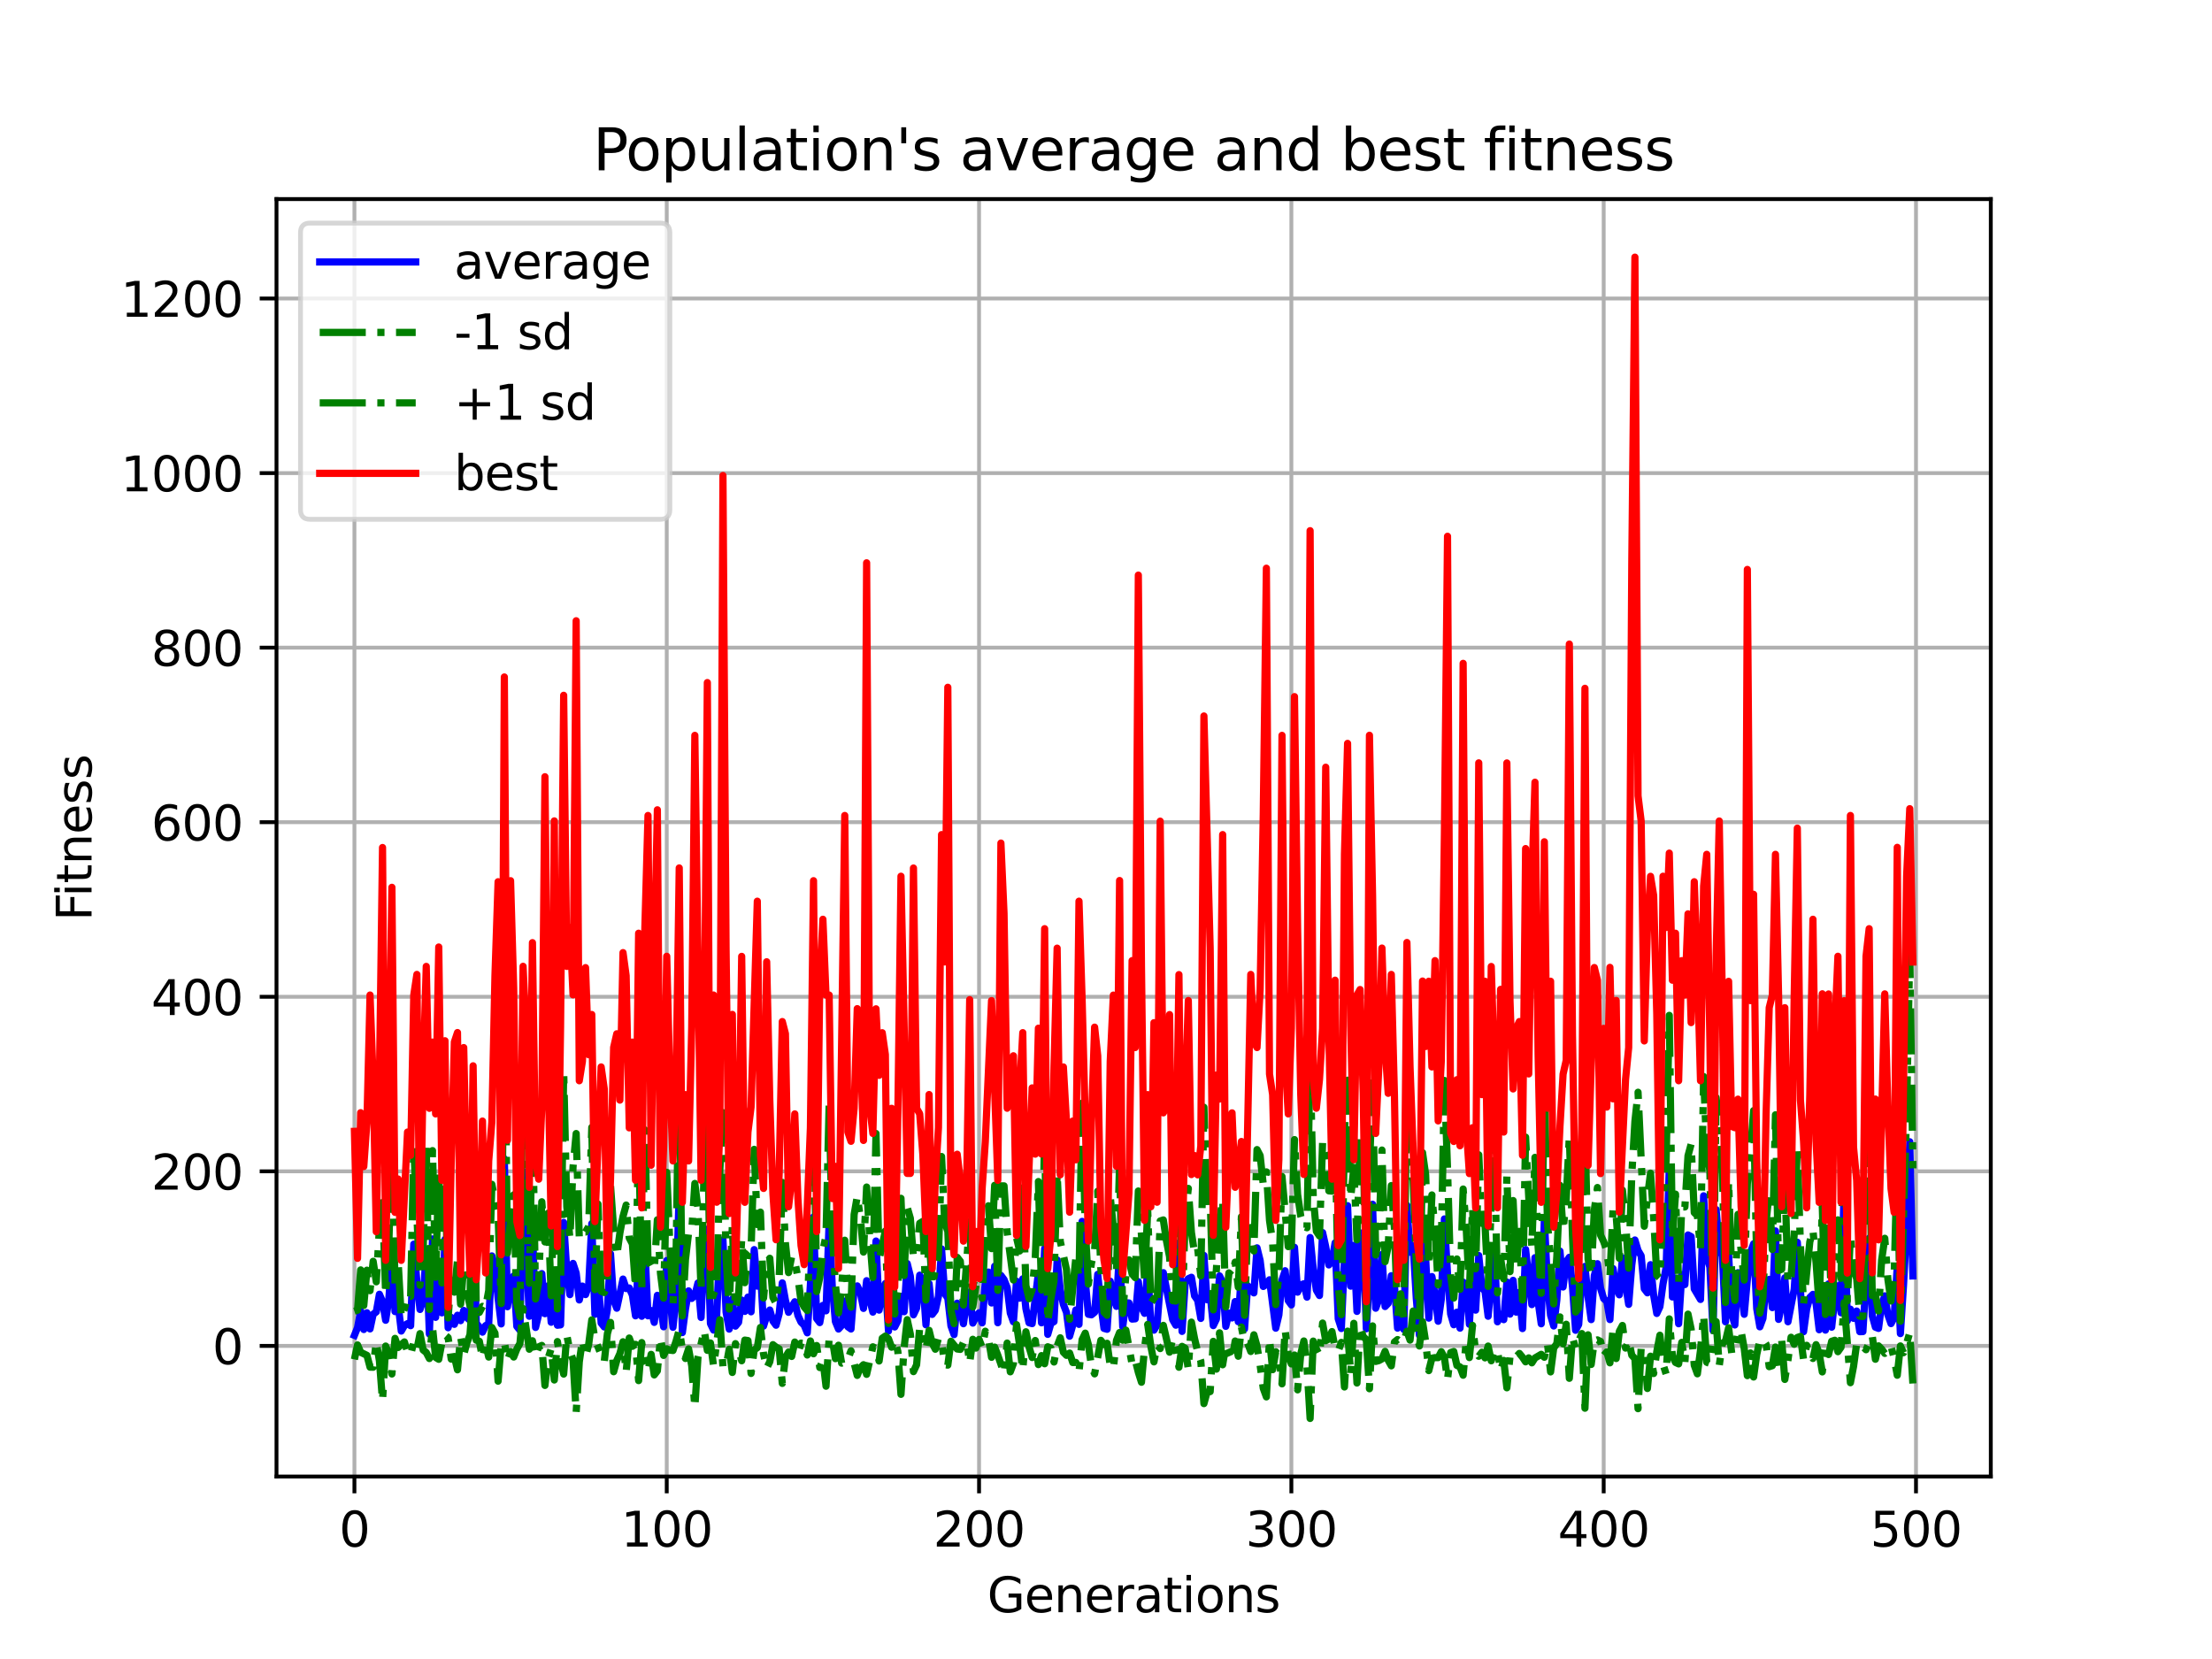 <?xml version="1.0" encoding="utf-8" standalone="no"?>
<!DOCTYPE svg PUBLIC "-//W3C//DTD SVG 1.1//EN"
  "http://www.w3.org/Graphics/SVG/1.1/DTD/svg11.dtd">
<svg height="345.6pt" version="1.1" viewBox="0 0 460.8 345.6" width="460.8pt" xmlns="http://www.w3.org/2000/svg" xmlns:xlink="http://www.w3.org/1999/xlink">
 <defs>
  <style type="text/css">*{stroke-linecap:butt;stroke-linejoin:round;}</style>
 </defs>
 <g id="figure_1">
  <g id="patch_1">
   <path d="M 0 345.6 
L 460.8 345.6 
L 460.8 0 
L 0 0 
z
" style="fill:#ffffff;"/>
  </g>
  <g id="axes_1">
   <g id="patch_2">
    <path d="M 57.6 307.584 
L 414.72 307.584 
L 414.72 41.472 
L 57.6 41.472 
z
" style="fill:#ffffff;"/>
   </g>
   <g id="matplotlib.axis_1">
    <g id="xtick_1">
     <g id="line2d_1">
      <path clip-path="url(#p8d4453bd06)" d="M 73.833 307.584 
L 73.833 41.472 
" style="fill:none;stroke:#b0b0b0;stroke-linecap:square;stroke-width:0.8;"/>
     </g>
     <g id="line2d_2">
      <defs>
       <path d="M 0 0 
L 0 3.5 
" id="m457a60ba75" style="stroke:#000000;stroke-width:0.8;"/>
      </defs>
      <g>
       <use style="stroke:#000000;stroke-width:0.8;" x="73.833" xlink:href="#m457a60ba75" y="307.584"/>
      </g>
     </g>
     <g id="text_1">
      <!-- 0 -->
      <g transform="translate(70.651 322.182)scale(0.1 -0.1)">
       <defs>
        <path d="M 2034 4250 
Q 1547 4250 1301 3770 
Q 1056 3291 1056 2328 
Q 1056 1369 1301 889 
Q 1547 409 2034 409 
Q 2525 409 2770 889 
Q 3016 1369 3016 2328 
Q 3016 3291 2770 3770 
Q 2525 4250 2034 4250 
z
M 2034 4750 
Q 2819 4750 3233 4129 
Q 3647 3509 3647 2328 
Q 3647 1150 3233 529 
Q 2819 -91 2034 -91 
Q 1250 -91 836 529 
Q 422 1150 422 2328 
Q 422 3509 836 4129 
Q 1250 4750 2034 4750 
z
" id="DejaVuSans-30" transform="scale(0.016)"/>
       </defs>
       <use xlink:href="#DejaVuSans-30"/>
      </g>
     </g>
    </g>
    <g id="xtick_2">
     <g id="line2d_3">
      <path clip-path="url(#p8d4453bd06)" d="M 138.894 307.584 
L 138.894 41.472 
" style="fill:none;stroke:#b0b0b0;stroke-linecap:square;stroke-width:0.8;"/>
     </g>
     <g id="line2d_4">
      <g>
       <use style="stroke:#000000;stroke-width:0.8;" x="138.894" xlink:href="#m457a60ba75" y="307.584"/>
      </g>
     </g>
     <g id="text_2">
      <!-- 100 -->
      <g transform="translate(129.35 322.182)scale(0.1 -0.1)">
       <defs>
        <path d="M 794 531 
L 1825 531 
L 1825 4091 
L 703 3866 
L 703 4441 
L 1819 4666 
L 2450 4666 
L 2450 531 
L 3481 531 
L 3481 0 
L 794 0 
L 794 531 
z
" id="DejaVuSans-31" transform="scale(0.016)"/>
       </defs>
       <use xlink:href="#DejaVuSans-31"/>
       <use x="63.623" xlink:href="#DejaVuSans-30"/>
       <use x="127.246" xlink:href="#DejaVuSans-30"/>
      </g>
     </g>
    </g>
    <g id="xtick_3">
     <g id="line2d_5">
      <path clip-path="url(#p8d4453bd06)" d="M 203.955 307.584 
L 203.955 41.472 
" style="fill:none;stroke:#b0b0b0;stroke-linecap:square;stroke-width:0.8;"/>
     </g>
     <g id="line2d_6">
      <g>
       <use style="stroke:#000000;stroke-width:0.8;" x="203.955" xlink:href="#m457a60ba75" y="307.584"/>
      </g>
     </g>
     <g id="text_3">
      <!-- 200 -->
      <g transform="translate(194.411 322.182)scale(0.1 -0.1)">
       <defs>
        <path d="M 1228 531 
L 3431 531 
L 3431 0 
L 469 0 
L 469 531 
Q 828 903 1448 1529 
Q 2069 2156 2228 2338 
Q 2531 2678 2651 2914 
Q 2772 3150 2772 3378 
Q 2772 3750 2511 3984 
Q 2250 4219 1831 4219 
Q 1534 4219 1204 4116 
Q 875 4013 500 3803 
L 500 4441 
Q 881 4594 1212 4672 
Q 1544 4750 1819 4750 
Q 2544 4750 2975 4387 
Q 3406 4025 3406 3419 
Q 3406 3131 3298 2873 
Q 3191 2616 2906 2266 
Q 2828 2175 2409 1742 
Q 1991 1309 1228 531 
z
" id="DejaVuSans-32" transform="scale(0.016)"/>
       </defs>
       <use xlink:href="#DejaVuSans-32"/>
       <use x="63.623" xlink:href="#DejaVuSans-30"/>
       <use x="127.246" xlink:href="#DejaVuSans-30"/>
      </g>
     </g>
    </g>
    <g id="xtick_4">
     <g id="line2d_7">
      <path clip-path="url(#p8d4453bd06)" d="M 269.016 307.584 
L 269.016 41.472 
" style="fill:none;stroke:#b0b0b0;stroke-linecap:square;stroke-width:0.8;"/>
     </g>
     <g id="line2d_8">
      <g>
       <use style="stroke:#000000;stroke-width:0.8;" x="269.016" xlink:href="#m457a60ba75" y="307.584"/>
      </g>
     </g>
     <g id="text_4">
      <!-- 300 -->
      <g transform="translate(259.472 322.182)scale(0.1 -0.1)">
       <defs>
        <path d="M 2597 2516 
Q 3050 2419 3304 2112 
Q 3559 1806 3559 1356 
Q 3559 666 3084 287 
Q 2609 -91 1734 -91 
Q 1441 -91 1130 -33 
Q 819 25 488 141 
L 488 750 
Q 750 597 1062 519 
Q 1375 441 1716 441 
Q 2309 441 2620 675 
Q 2931 909 2931 1356 
Q 2931 1769 2642 2001 
Q 2353 2234 1838 2234 
L 1294 2234 
L 1294 2753 
L 1863 2753 
Q 2328 2753 2575 2939 
Q 2822 3125 2822 3475 
Q 2822 3834 2567 4026 
Q 2313 4219 1838 4219 
Q 1578 4219 1281 4162 
Q 984 4106 628 3988 
L 628 4550 
Q 988 4650 1302 4700 
Q 1616 4750 1894 4750 
Q 2613 4750 3031 4423 
Q 3450 4097 3450 3541 
Q 3450 3153 3228 2886 
Q 3006 2619 2597 2516 
z
" id="DejaVuSans-33" transform="scale(0.016)"/>
       </defs>
       <use xlink:href="#DejaVuSans-33"/>
       <use x="63.623" xlink:href="#DejaVuSans-30"/>
       <use x="127.246" xlink:href="#DejaVuSans-30"/>
      </g>
     </g>
    </g>
    <g id="xtick_5">
     <g id="line2d_9">
      <path clip-path="url(#p8d4453bd06)" d="M 334.077 307.584 
L 334.077 41.472 
" style="fill:none;stroke:#b0b0b0;stroke-linecap:square;stroke-width:0.8;"/>
     </g>
     <g id="line2d_10">
      <g>
       <use style="stroke:#000000;stroke-width:0.8;" x="334.077" xlink:href="#m457a60ba75" y="307.584"/>
      </g>
     </g>
     <g id="text_5">
      <!-- 400 -->
      <g transform="translate(324.533 322.182)scale(0.1 -0.1)">
       <defs>
        <path d="M 2419 4116 
L 825 1625 
L 2419 1625 
L 2419 4116 
z
M 2253 4666 
L 3047 4666 
L 3047 1625 
L 3713 1625 
L 3713 1100 
L 3047 1100 
L 3047 0 
L 2419 0 
L 2419 1100 
L 313 1100 
L 313 1709 
L 2253 4666 
z
" id="DejaVuSans-34" transform="scale(0.016)"/>
       </defs>
       <use xlink:href="#DejaVuSans-34"/>
       <use x="63.623" xlink:href="#DejaVuSans-30"/>
       <use x="127.246" xlink:href="#DejaVuSans-30"/>
      </g>
     </g>
    </g>
    <g id="xtick_6">
     <g id="line2d_11">
      <path clip-path="url(#p8d4453bd06)" d="M 399.138 307.584 
L 399.138 41.472 
" style="fill:none;stroke:#b0b0b0;stroke-linecap:square;stroke-width:0.8;"/>
     </g>
     <g id="line2d_12">
      <g>
       <use style="stroke:#000000;stroke-width:0.8;" x="399.138" xlink:href="#m457a60ba75" y="307.584"/>
      </g>
     </g>
     <g id="text_6">
      <!-- 500 -->
      <g transform="translate(389.594 322.182)scale(0.1 -0.1)">
       <defs>
        <path d="M 691 4666 
L 3169 4666 
L 3169 4134 
L 1269 4134 
L 1269 2991 
Q 1406 3038 1543 3061 
Q 1681 3084 1819 3084 
Q 2600 3084 3056 2656 
Q 3513 2228 3513 1497 
Q 3513 744 3044 326 
Q 2575 -91 1722 -91 
Q 1428 -91 1123 -41 
Q 819 9 494 109 
L 494 744 
Q 775 591 1075 516 
Q 1375 441 1709 441 
Q 2250 441 2565 725 
Q 2881 1009 2881 1497 
Q 2881 1984 2565 2268 
Q 2250 2553 1709 2553 
Q 1456 2553 1204 2497 
Q 953 2441 691 2322 
L 691 4666 
z
" id="DejaVuSans-35" transform="scale(0.016)"/>
       </defs>
       <use xlink:href="#DejaVuSans-35"/>
       <use x="63.623" xlink:href="#DejaVuSans-30"/>
       <use x="127.246" xlink:href="#DejaVuSans-30"/>
      </g>
     </g>
    </g>
    <g id="text_7">
     <!-- Generations -->
     <g transform="translate(205.662 335.861)scale(0.1 -0.1)">
      <defs>
       <path d="M 3809 666 
L 3809 1919 
L 2778 1919 
L 2778 2438 
L 4434 2438 
L 4434 434 
Q 4069 175 3628 42 
Q 3188 -91 2688 -91 
Q 1594 -91 976 548 
Q 359 1188 359 2328 
Q 359 3472 976 4111 
Q 1594 4750 2688 4750 
Q 3144 4750 3555 4637 
Q 3966 4525 4313 4306 
L 4313 3634 
Q 3963 3931 3569 4081 
Q 3175 4231 2741 4231 
Q 1884 4231 1454 3753 
Q 1025 3275 1025 2328 
Q 1025 1384 1454 906 
Q 1884 428 2741 428 
Q 3075 428 3337 486 
Q 3600 544 3809 666 
z
" id="DejaVuSans-47" transform="scale(0.016)"/>
       <path d="M 3597 1894 
L 3597 1613 
L 953 1613 
Q 991 1019 1311 708 
Q 1631 397 2203 397 
Q 2534 397 2845 478 
Q 3156 559 3463 722 
L 3463 178 
Q 3153 47 2828 -22 
Q 2503 -91 2169 -91 
Q 1331 -91 842 396 
Q 353 884 353 1716 
Q 353 2575 817 3079 
Q 1281 3584 2069 3584 
Q 2775 3584 3186 3129 
Q 3597 2675 3597 1894 
z
M 3022 2063 
Q 3016 2534 2758 2815 
Q 2500 3097 2075 3097 
Q 1594 3097 1305 2825 
Q 1016 2553 972 2059 
L 3022 2063 
z
" id="DejaVuSans-65" transform="scale(0.016)"/>
       <path d="M 3513 2113 
L 3513 0 
L 2938 0 
L 2938 2094 
Q 2938 2591 2744 2837 
Q 2550 3084 2163 3084 
Q 1697 3084 1428 2787 
Q 1159 2491 1159 1978 
L 1159 0 
L 581 0 
L 581 3500 
L 1159 3500 
L 1159 2956 
Q 1366 3272 1645 3428 
Q 1925 3584 2291 3584 
Q 2894 3584 3203 3211 
Q 3513 2838 3513 2113 
z
" id="DejaVuSans-6e" transform="scale(0.016)"/>
       <path d="M 2631 2963 
Q 2534 3019 2420 3045 
Q 2306 3072 2169 3072 
Q 1681 3072 1420 2755 
Q 1159 2438 1159 1844 
L 1159 0 
L 581 0 
L 581 3500 
L 1159 3500 
L 1159 2956 
Q 1341 3275 1631 3429 
Q 1922 3584 2338 3584 
Q 2397 3584 2469 3576 
Q 2541 3569 2628 3553 
L 2631 2963 
z
" id="DejaVuSans-72" transform="scale(0.016)"/>
       <path d="M 2194 1759 
Q 1497 1759 1228 1600 
Q 959 1441 959 1056 
Q 959 750 1161 570 
Q 1363 391 1709 391 
Q 2188 391 2477 730 
Q 2766 1069 2766 1631 
L 2766 1759 
L 2194 1759 
z
M 3341 1997 
L 3341 0 
L 2766 0 
L 2766 531 
Q 2569 213 2275 61 
Q 1981 -91 1556 -91 
Q 1019 -91 701 211 
Q 384 513 384 1019 
Q 384 1609 779 1909 
Q 1175 2209 1959 2209 
L 2766 2209 
L 2766 2266 
Q 2766 2663 2505 2880 
Q 2244 3097 1772 3097 
Q 1472 3097 1187 3025 
Q 903 2953 641 2809 
L 641 3341 
Q 956 3463 1253 3523 
Q 1550 3584 1831 3584 
Q 2591 3584 2966 3190 
Q 3341 2797 3341 1997 
z
" id="DejaVuSans-61" transform="scale(0.016)"/>
       <path d="M 1172 4494 
L 1172 3500 
L 2356 3500 
L 2356 3053 
L 1172 3053 
L 1172 1153 
Q 1172 725 1289 603 
Q 1406 481 1766 481 
L 2356 481 
L 2356 0 
L 1766 0 
Q 1100 0 847 248 
Q 594 497 594 1153 
L 594 3053 
L 172 3053 
L 172 3500 
L 594 3500 
L 594 4494 
L 1172 4494 
z
" id="DejaVuSans-74" transform="scale(0.016)"/>
       <path d="M 603 3500 
L 1178 3500 
L 1178 0 
L 603 0 
L 603 3500 
z
M 603 4863 
L 1178 4863 
L 1178 4134 
L 603 4134 
L 603 4863 
z
" id="DejaVuSans-69" transform="scale(0.016)"/>
       <path d="M 1959 3097 
Q 1497 3097 1228 2736 
Q 959 2375 959 1747 
Q 959 1119 1226 758 
Q 1494 397 1959 397 
Q 2419 397 2687 759 
Q 2956 1122 2956 1747 
Q 2956 2369 2687 2733 
Q 2419 3097 1959 3097 
z
M 1959 3584 
Q 2709 3584 3137 3096 
Q 3566 2609 3566 1747 
Q 3566 888 3137 398 
Q 2709 -91 1959 -91 
Q 1206 -91 779 398 
Q 353 888 353 1747 
Q 353 2609 779 3096 
Q 1206 3584 1959 3584 
z
" id="DejaVuSans-6f" transform="scale(0.016)"/>
       <path d="M 2834 3397 
L 2834 2853 
Q 2591 2978 2328 3040 
Q 2066 3103 1784 3103 
Q 1356 3103 1142 2972 
Q 928 2841 928 2578 
Q 928 2378 1081 2264 
Q 1234 2150 1697 2047 
L 1894 2003 
Q 2506 1872 2764 1633 
Q 3022 1394 3022 966 
Q 3022 478 2636 193 
Q 2250 -91 1575 -91 
Q 1294 -91 989 -36 
Q 684 19 347 128 
L 347 722 
Q 666 556 975 473 
Q 1284 391 1588 391 
Q 1994 391 2212 530 
Q 2431 669 2431 922 
Q 2431 1156 2273 1281 
Q 2116 1406 1581 1522 
L 1381 1569 
Q 847 1681 609 1914 
Q 372 2147 372 2553 
Q 372 3047 722 3315 
Q 1072 3584 1716 3584 
Q 2034 3584 2315 3537 
Q 2597 3491 2834 3397 
z
" id="DejaVuSans-73" transform="scale(0.016)"/>
      </defs>
      <use xlink:href="#DejaVuSans-47"/>
      <use x="77.49" xlink:href="#DejaVuSans-65"/>
      <use x="139.014" xlink:href="#DejaVuSans-6e"/>
      <use x="202.393" xlink:href="#DejaVuSans-65"/>
      <use x="263.916" xlink:href="#DejaVuSans-72"/>
      <use x="305.029" xlink:href="#DejaVuSans-61"/>
      <use x="366.309" xlink:href="#DejaVuSans-74"/>
      <use x="405.518" xlink:href="#DejaVuSans-69"/>
      <use x="433.301" xlink:href="#DejaVuSans-6f"/>
      <use x="494.482" xlink:href="#DejaVuSans-6e"/>
      <use x="557.861" xlink:href="#DejaVuSans-73"/>
     </g>
    </g>
   </g>
   <g id="matplotlib.axis_2">
    <g id="ytick_1">
     <g id="line2d_13">
      <path clip-path="url(#p8d4453bd06)" d="M 57.6 280.376 
L 414.72 280.376 
" style="fill:none;stroke:#b0b0b0;stroke-linecap:square;stroke-width:0.8;"/>
     </g>
     <g id="line2d_14">
      <defs>
       <path d="M 0 0 
L -3.5 0 
" id="m637c902f82" style="stroke:#000000;stroke-width:0.8;"/>
      </defs>
      <g>
       <use style="stroke:#000000;stroke-width:0.8;" x="57.6" xlink:href="#m637c902f82" y="280.376"/>
      </g>
     </g>
     <g id="text_8">
      <!-- 0 -->
      <g transform="translate(44.237 284.175)scale(0.1 -0.1)">
       <use xlink:href="#DejaVuSans-30"/>
      </g>
     </g>
    </g>
    <g id="ytick_2">
     <g id="line2d_15">
      <path clip-path="url(#p8d4453bd06)" d="M 57.6 244.011 
L 414.72 244.011 
" style="fill:none;stroke:#b0b0b0;stroke-linecap:square;stroke-width:0.8;"/>
     </g>
     <g id="line2d_16">
      <g>
       <use style="stroke:#000000;stroke-width:0.8;" x="57.6" xlink:href="#m637c902f82" y="244.011"/>
      </g>
     </g>
     <g id="text_9">
      <!-- 200 -->
      <g transform="translate(31.512 247.81)scale(0.1 -0.1)">
       <use xlink:href="#DejaVuSans-32"/>
       <use x="63.623" xlink:href="#DejaVuSans-30"/>
       <use x="127.246" xlink:href="#DejaVuSans-30"/>
      </g>
     </g>
    </g>
    <g id="ytick_3">
     <g id="line2d_17">
      <path clip-path="url(#p8d4453bd06)" d="M 57.6 207.646 
L 414.72 207.646 
" style="fill:none;stroke:#b0b0b0;stroke-linecap:square;stroke-width:0.8;"/>
     </g>
     <g id="line2d_18">
      <g>
       <use style="stroke:#000000;stroke-width:0.8;" x="57.6" xlink:href="#m637c902f82" y="207.646"/>
      </g>
     </g>
     <g id="text_10">
      <!-- 400 -->
      <g transform="translate(31.512 211.446)scale(0.1 -0.1)">
       <use xlink:href="#DejaVuSans-34"/>
       <use x="63.623" xlink:href="#DejaVuSans-30"/>
       <use x="127.246" xlink:href="#DejaVuSans-30"/>
      </g>
     </g>
    </g>
    <g id="ytick_4">
     <g id="line2d_19">
      <path clip-path="url(#p8d4453bd06)" d="M 57.6 171.281 
L 414.72 171.281 
" style="fill:none;stroke:#b0b0b0;stroke-linecap:square;stroke-width:0.8;"/>
     </g>
     <g id="line2d_20">
      <g>
       <use style="stroke:#000000;stroke-width:0.8;" x="57.6" xlink:href="#m637c902f82" y="171.281"/>
      </g>
     </g>
     <g id="text_11">
      <!-- 600 -->
      <g transform="translate(31.512 175.081)scale(0.1 -0.1)">
       <defs>
        <path d="M 2113 2584 
Q 1688 2584 1439 2293 
Q 1191 2003 1191 1497 
Q 1191 994 1439 701 
Q 1688 409 2113 409 
Q 2538 409 2786 701 
Q 3034 994 3034 1497 
Q 3034 2003 2786 2293 
Q 2538 2584 2113 2584 
z
M 3366 4563 
L 3366 3988 
Q 3128 4100 2886 4159 
Q 2644 4219 2406 4219 
Q 1781 4219 1451 3797 
Q 1122 3375 1075 2522 
Q 1259 2794 1537 2939 
Q 1816 3084 2150 3084 
Q 2853 3084 3261 2657 
Q 3669 2231 3669 1497 
Q 3669 778 3244 343 
Q 2819 -91 2113 -91 
Q 1303 -91 875 529 
Q 447 1150 447 2328 
Q 447 3434 972 4092 
Q 1497 4750 2381 4750 
Q 2619 4750 2861 4703 
Q 3103 4656 3366 4563 
z
" id="DejaVuSans-36" transform="scale(0.016)"/>
       </defs>
       <use xlink:href="#DejaVuSans-36"/>
       <use x="63.623" xlink:href="#DejaVuSans-30"/>
       <use x="127.246" xlink:href="#DejaVuSans-30"/>
      </g>
     </g>
    </g>
    <g id="ytick_5">
     <g id="line2d_21">
      <path clip-path="url(#p8d4453bd06)" d="M 57.6 134.916 
L 414.72 134.916 
" style="fill:none;stroke:#b0b0b0;stroke-linecap:square;stroke-width:0.8;"/>
     </g>
     <g id="line2d_22">
      <g>
       <use style="stroke:#000000;stroke-width:0.8;" x="57.6" xlink:href="#m637c902f82" y="134.916"/>
      </g>
     </g>
     <g id="text_12">
      <!-- 800 -->
      <g transform="translate(31.512 138.716)scale(0.1 -0.1)">
       <defs>
        <path d="M 2034 2216 
Q 1584 2216 1326 1975 
Q 1069 1734 1069 1313 
Q 1069 891 1326 650 
Q 1584 409 2034 409 
Q 2484 409 2743 651 
Q 3003 894 3003 1313 
Q 3003 1734 2745 1975 
Q 2488 2216 2034 2216 
z
M 1403 2484 
Q 997 2584 770 2862 
Q 544 3141 544 3541 
Q 544 4100 942 4425 
Q 1341 4750 2034 4750 
Q 2731 4750 3128 4425 
Q 3525 4100 3525 3541 
Q 3525 3141 3298 2862 
Q 3072 2584 2669 2484 
Q 3125 2378 3379 2068 
Q 3634 1759 3634 1313 
Q 3634 634 3220 271 
Q 2806 -91 2034 -91 
Q 1263 -91 848 271 
Q 434 634 434 1313 
Q 434 1759 690 2068 
Q 947 2378 1403 2484 
z
M 1172 3481 
Q 1172 3119 1398 2916 
Q 1625 2713 2034 2713 
Q 2441 2713 2670 2916 
Q 2900 3119 2900 3481 
Q 2900 3844 2670 4047 
Q 2441 4250 2034 4250 
Q 1625 4250 1398 4047 
Q 1172 3844 1172 3481 
z
" id="DejaVuSans-38" transform="scale(0.016)"/>
       </defs>
       <use xlink:href="#DejaVuSans-38"/>
       <use x="63.623" xlink:href="#DejaVuSans-30"/>
       <use x="127.246" xlink:href="#DejaVuSans-30"/>
      </g>
     </g>
    </g>
    <g id="ytick_6">
     <g id="line2d_23">
      <path clip-path="url(#p8d4453bd06)" d="M 57.6 98.551 
L 414.72 98.551 
" style="fill:none;stroke:#b0b0b0;stroke-linecap:square;stroke-width:0.8;"/>
     </g>
     <g id="line2d_24">
      <g>
       <use style="stroke:#000000;stroke-width:0.8;" x="57.6" xlink:href="#m637c902f82" y="98.551"/>
      </g>
     </g>
     <g id="text_13">
      <!-- 1000 -->
      <g transform="translate(25.15 102.351)scale(0.1 -0.1)">
       <use xlink:href="#DejaVuSans-31"/>
       <use x="63.623" xlink:href="#DejaVuSans-30"/>
       <use x="127.246" xlink:href="#DejaVuSans-30"/>
       <use x="190.869" xlink:href="#DejaVuSans-30"/>
      </g>
     </g>
    </g>
    <g id="ytick_7">
     <g id="line2d_25">
      <path clip-path="url(#p8d4453bd06)" d="M 57.6 62.186 
L 414.72 62.186 
" style="fill:none;stroke:#b0b0b0;stroke-linecap:square;stroke-width:0.8;"/>
     </g>
     <g id="line2d_26">
      <g>
       <use style="stroke:#000000;stroke-width:0.8;" x="57.6" xlink:href="#m637c902f82" y="62.186"/>
      </g>
     </g>
     <g id="text_14">
      <!-- 1200 -->
      <g transform="translate(25.15 65.986)scale(0.1 -0.1)">
       <use xlink:href="#DejaVuSans-31"/>
       <use x="63.623" xlink:href="#DejaVuSans-32"/>
       <use x="127.246" xlink:href="#DejaVuSans-30"/>
       <use x="190.869" xlink:href="#DejaVuSans-30"/>
      </g>
     </g>
    </g>
    <g id="text_15">
     <!-- Fitness -->
     <g transform="translate(19.07 191.845)rotate(-90)scale(0.1 -0.1)">
      <defs>
       <path d="M 628 4666 
L 3309 4666 
L 3309 4134 
L 1259 4134 
L 1259 2759 
L 3109 2759 
L 3109 2228 
L 1259 2228 
L 1259 0 
L 628 0 
L 628 4666 
z
" id="DejaVuSans-46" transform="scale(0.016)"/>
      </defs>
      <use xlink:href="#DejaVuSans-46"/>
      <use x="50.27" xlink:href="#DejaVuSans-69"/>
      <use x="78.053" xlink:href="#DejaVuSans-74"/>
      <use x="117.262" xlink:href="#DejaVuSans-6e"/>
      <use x="180.641" xlink:href="#DejaVuSans-65"/>
      <use x="242.164" xlink:href="#DejaVuSans-73"/>
      <use x="294.264" xlink:href="#DejaVuSans-73"/>
     </g>
    </g>
   </g>
   <g id="line2d_27">
    <path clip-path="url(#p8d4453bd06)" d="M 73.833 278.176 
L 74.483 276.559 
L 75.134 273.123 
L 75.785 276.958 
L 76.435 273.471 
L 77.086 276.837 
L 77.736 273.786 
L 78.387 273.283 
L 79.038 269.616 
L 79.688 271.161 
L 80.339 275.034 
L 80.989 270.79 
L 81.64 261.798 
L 82.291 273.232 
L 82.941 271.773 
L 83.592 277.283 
L 84.242 276.149 
L 84.893 275.732 
L 85.544 276.168 
L 86.194 259.175 
L 86.845 267.007 
L 87.496 272.785 
L 88.146 270.865 
L 88.797 260.275 
L 89.447 277.898 
L 90.098 258.094 
L 90.749 274.427 
L 91.399 263.683 
L 92.05 273.49 
L 92.7 258.201 
L 93.351 276.59 
L 94.002 274.44 
L 94.652 275.883 
L 95.303 273.987 
L 95.953 275.119 
L 96.604 272.99 
L 97.255 274.484 
L 97.905 275.029 
L 98.556 248.942 
L 99.207 275.666 
L 99.857 276.406 
L 100.508 277.511 
L 101.158 276.152 
L 101.809 275.769 
L 102.46 261.628 
L 103.11 263.775 
L 103.761 270.471 
L 104.411 275.797 
L 105.062 241.394 
L 105.713 272.214 
L 106.363 267.764 
L 107.014 265.801 
L 107.664 276.301 
L 108.315 277.096 
L 108.966 244.003 
L 109.616 260.518 
L 110.267 274.201 
L 110.918 254.758 
L 111.568 276.532 
L 112.219 273.853 
L 112.869 265.313 
L 113.52 273.665 
L 114.171 267.87 
L 114.821 275.451 
L 115.472 267.248 
L 116.122 276.073 
L 116.773 275.994 
L 117.424 254.655 
L 118.074 264.753 
L 118.725 269.697 
L 119.375 263.191 
L 120.026 265.183 
L 120.677 270.804 
L 121.327 267.917 
L 121.978 269.683 
L 122.629 267.794 
L 123.279 254.903 
L 123.93 273.808 
L 124.58 265.785 
L 125.231 275.618 
L 125.882 276.43 
L 126.532 272.792 
L 127.183 261.2 
L 127.833 270.865 
L 128.484 272.526 
L 129.785 266.455 
L 130.436 268.43 
L 131.086 268.309 
L 131.737 269.797 
L 132.388 274.113 
L 133.038 262.011 
L 133.689 274.203 
L 134.339 259.763 
L 134.99 274.11 
L 135.641 273.005 
L 136.291 275.476 
L 136.942 269.839 
L 137.593 271.984 
L 138.243 276.396 
L 138.894 262.592 
L 139.544 270.262 
L 140.195 276.501 
L 140.846 270.222 
L 141.496 247.971 
L 142.147 277.603 
L 142.797 272.696 
L 143.448 268.911 
L 144.099 270.487 
L 144.749 269.877 
L 145.4 267.268 
L 146.05 274.45 
L 146.701 259.821 
L 147.352 256.055 
L 148.002 275.737 
L 148.653 277.079 
L 149.304 273.895 
L 149.954 259.393 
L 150.605 258.266 
L 151.255 273.356 
L 151.906 276.881 
L 152.557 270.615 
L 153.207 276.263 
L 153.858 275.46 
L 154.508 270.823 
L 155.159 273.189 
L 155.81 270.208 
L 156.46 273.272 
L 157.111 260.317 
L 157.761 267.926 
L 158.412 264.523 
L 159.063 276.25 
L 159.713 274.121 
L 160.364 272.901 
L 161.015 275.198 
L 161.665 276.071 
L 162.316 273.654 
L 162.966 267.247 
L 163.617 270.852 
L 164.268 273.377 
L 165.569 271.179 
L 166.219 274.009 
L 166.87 275.428 
L 167.521 276.06 
L 168.171 277.65 
L 168.822 267.623 
L 169.472 253.514 
L 170.123 274.678 
L 170.774 275.522 
L 171.424 271.934 
L 172.075 273.066 
L 172.725 254.474 
L 173.376 267.935 
L 174.027 275.309 
L 174.677 276.862 
L 175.328 276.134 
L 175.979 271.015 
L 176.629 276.394 
L 177.28 276.854 
L 177.93 268.395 
L 178.581 267.876 
L 179.232 269.287 
L 179.882 272.565 
L 180.533 266.791 
L 181.183 270.681 
L 181.834 273.34 
L 182.485 258.53 
L 183.135 272.925 
L 183.786 269.038 
L 184.436 267.384 
L 185.087 277.29 
L 185.738 269.67 
L 186.388 276.431 
L 187.039 275.137 
L 187.69 270.048 
L 188.34 273.258 
L 188.991 263.223 
L 189.641 265.851 
L 190.292 273.899 
L 190.943 272.516 
L 191.593 265.641 
L 192.244 266.938 
L 192.894 275.982 
L 193.545 267.389 
L 194.196 273.812 
L 194.846 272.956 
L 195.497 270.076 
L 196.147 260.174 
L 196.798 269.445 
L 197.449 270.451 
L 198.099 276.201 
L 198.75 278.024 
L 199.401 271.476 
L 200.051 271.924 
L 200.702 275.754 
L 201.352 271.251 
L 202.003 269.176 
L 202.654 275.625 
L 203.304 274.302 
L 203.955 273.478 
L 204.605 275.573 
L 205.256 266.962 
L 205.907 264.995 
L 206.557 271.433 
L 207.208 263.774 
L 207.858 275.554 
L 208.509 265.694 
L 209.16 266.557 
L 209.81 268.219 
L 210.461 273.536 
L 211.112 275.348 
L 211.762 266.895 
L 212.413 270.436 
L 213.063 266.402 
L 213.714 272.616 
L 214.365 275.557 
L 215.015 275.737 
L 216.316 265.202 
L 216.967 275.565 
L 217.618 260.099 
L 218.268 277.972 
L 218.919 275.705 
L 219.569 275.316 
L 220.22 262.466 
L 220.871 268.629 
L 221.521 271.724 
L 222.172 273.409 
L 222.822 278.352 
L 223.473 276.076 
L 224.124 272.884 
L 224.774 275.891 
L 225.425 254.438 
L 226.076 266.702 
L 226.726 273.789 
L 227.377 273.898 
L 228.027 273.365 
L 228.678 265.461 
L 229.329 271.778 
L 229.979 276.727 
L 230.63 276.914 
L 231.28 266.9 
L 231.931 270.352 
L 232.582 272.141 
L 233.232 259.948 
L 233.883 276.398 
L 234.533 271.412 
L 235.184 271.424 
L 235.835 274.791 
L 236.485 274.732 
L 237.136 266.99 
L 237.787 272.309 
L 238.437 273.596 
L 239.088 264.022 
L 239.738 275.965 
L 240.389 277.095 
L 241.04 276.017 
L 241.69 267.644 
L 242.341 265.117 
L 243.642 271.738 
L 244.293 274.933 
L 244.943 276.064 
L 245.594 258.908 
L 246.244 277.356 
L 246.895 267.222 
L 247.546 266.384 
L 248.196 266.078 
L 248.847 269.955 
L 249.498 270.871 
L 250.148 274.653 
L 250.799 261.526 
L 251.449 270.76 
L 252.1 269.597 
L 252.751 276.148 
L 253.401 274.795 
L 254.052 265.791 
L 254.702 267.146 
L 255.353 276.303 
L 256.004 273.527 
L 256.654 274.551 
L 257.305 271.139 
L 257.955 275.337 
L 258.606 264.965 
L 259.257 276.842 
L 259.907 267.845 
L 261.208 269.331 
L 261.859 259.948 
L 262.51 262.575 
L 263.16 267.995 
L 263.811 267.561 
L 264.462 266.601 
L 265.763 276.685 
L 266.413 273.926 
L 267.064 266.679 
L 267.715 264.72 
L 268.365 270.943 
L 269.016 271.837 
L 269.666 259.836 
L 270.317 269.182 
L 270.968 267.689 
L 271.618 267.425 
L 272.269 270.219 
L 272.919 257.801 
L 273.57 264.328 
L 274.221 268.751 
L 274.871 269.879 
L 275.522 256.768 
L 276.173 259.717 
L 276.823 263.51 
L 277.474 262.765 
L 278.124 258.913 
L 278.775 274.727 
L 279.426 276.756 
L 280.076 262.229 
L 280.727 251.166 
L 281.377 267.927 
L 282.028 259.428 
L 282.679 273.192 
L 283.329 256.815 
L 283.98 257.388 
L 284.63 276.81 
L 285.281 266.462 
L 285.932 250.867 
L 286.582 272.525 
L 287.233 270.744 
L 287.884 261.335 
L 288.534 272.176 
L 289.185 271.502 
L 289.835 265.754 
L 290.486 267.736 
L 291.137 276.676 
L 291.787 274.539 
L 292.438 276.941 
L 293.088 251.11 
L 293.739 260.856 
L 294.39 259.516 
L 295.04 270.507 
L 295.691 278.146 
L 296.341 257.728 
L 296.992 262.128 
L 297.643 274.59 
L 298.293 265.933 
L 298.944 269.702 
L 299.595 275.238 
L 300.245 270.677 
L 300.896 253.925 
L 301.546 265.395 
L 302.197 273.736 
L 302.848 275.973 
L 303.498 273.354 
L 304.149 276.679 
L 304.799 267.091 
L 305.45 267.623 
L 306.101 275.872 
L 306.751 263.862 
L 307.402 272.926 
L 308.052 261.549 
L 308.703 268.263 
L 309.354 268.988 
L 310.004 274.199 
L 311.305 260.058 
L 311.956 275.355 
L 312.607 273.79 
L 313.257 274.909 
L 313.908 267.067 
L 314.559 273.76 
L 315.209 266.719 
L 315.86 273.344 
L 316.51 269.228 
L 317.161 276.768 
L 317.812 260.289 
L 319.113 271.774 
L 319.763 261.996 
L 320.414 271.145 
L 321.065 275.769 
L 321.715 253.92 
L 322.366 267.373 
L 323.016 273.995 
L 323.667 276.223 
L 324.318 270.796 
L 324.968 260.629 
L 325.619 268.104 
L 326.27 262.832 
L 326.92 261.917 
L 327.571 267.973 
L 328.221 277.124 
L 328.872 275.918 
L 329.523 266.217 
L 330.173 263.817 
L 330.824 270.194 
L 331.474 274.9 
L 332.125 265.719 
L 332.776 263.249 
L 333.426 268.373 
L 334.077 270.521 
L 334.727 271.087 
L 335.378 274.892 
L 336.029 264.269 
L 336.679 268.157 
L 337.33 269.737 
L 337.981 262.021 
L 338.631 267.574 
L 339.282 271.722 
L 339.932 263.513 
L 340.583 258.311 
L 341.234 260.496 
L 341.884 261.599 
L 342.535 268.472 
L 343.185 269.318 
L 343.836 263.457 
L 344.487 269.85 
L 345.137 273.615 
L 345.788 272.212 
L 346.438 267.461 
L 347.089 263.979 
L 347.74 243.134 
L 348.39 270.186 
L 349.041 266.291 
L 349.691 275.761 
L 350.342 265.541 
L 350.993 267.604 
L 351.643 257.263 
L 352.294 257.603 
L 352.945 268.499 
L 354.246 270.699 
L 354.896 249.109 
L 355.547 261.814 
L 356.198 263.955 
L 356.848 277.161 
L 357.499 251.982 
L 358.149 259.554 
L 358.8 261.622 
L 359.451 275.351 
L 360.101 261.347 
L 360.752 273.631 
L 361.402 276.014 
L 362.053 265.121 
L 362.704 268.945 
L 363.354 273.793 
L 364.005 266.582 
L 364.656 260.898 
L 365.306 259.11 
L 365.957 272.615 
L 366.607 276.402 
L 367.258 274.643 
L 367.909 267.292 
L 368.559 266.521 
L 369.21 272.399 
L 369.86 256.421 
L 370.511 274.849 
L 371.162 271.851 
L 371.812 266.197 
L 372.463 275.349 
L 373.764 268.586 
L 374.415 258.781 
L 375.065 269.018 
L 375.716 277.418 
L 376.367 272.672 
L 377.017 270.288 
L 377.668 269.639 
L 378.318 271.558 
L 378.969 277.012 
L 379.62 268.606 
L 380.27 277.089 
L 380.921 267.459 
L 381.571 276.478 
L 382.222 270.502 
L 382.873 267.849 
L 383.523 273.478 
L 384.174 247.033 
L 384.824 275.175 
L 385.475 272.73 
L 386.126 274.634 
L 386.776 273.111 
L 387.427 277.416 
L 388.078 277.393 
L 388.728 266.483 
L 389.379 257.938 
L 390.029 274.114 
L 390.68 276.478 
L 391.331 276.734 
L 391.981 271.746 
L 392.632 269.947 
L 393.282 273.914 
L 393.933 275.731 
L 394.584 274.52 
L 395.234 263.717 
L 395.885 277.812 
L 396.535 267.793 
L 397.186 255.664 
L 397.837 237.847 
L 398.487 265.8 
L 398.487 265.8 
" style="fill:none;stroke:#0000ff;stroke-linecap:square;stroke-width:1.5;"/>
   </g>
   <g id="line2d_28">
    <path clip-path="url(#p8d4453bd06)" d="M 73.833 283.19 
L 74.483 280.173 
L 75.134 281.702 
L 76.435 282.339 
L 77.086 284.805 
L 77.736 284.821 
L 78.387 279.54 
L 79.038 283.464 
L 79.688 291.821 
L 80.339 280.409 
L 80.989 281.972 
L 81.64 286.227 
L 82.291 278.813 
L 82.941 280.709 
L 84.242 279.545 
L 84.893 281.628 
L 85.544 282.265 
L 86.194 279.6 
L 86.845 281.134 
L 87.496 277.819 
L 88.146 281.221 
L 88.797 281.75 
L 89.447 283.01 
L 90.098 276.495 
L 90.749 282.764 
L 91.399 283.168 
L 92.05 279.726 
L 92.7 278.077 
L 93.351 278.644 
L 94.002 283.129 
L 94.652 282.585 
L 95.303 285.356 
L 95.953 278.56 
L 96.604 282.193 
L 97.255 279.771 
L 97.905 278.046 
L 98.556 269.208 
L 99.207 279.184 
L 99.857 279.41 
L 100.508 282.886 
L 101.158 279.892 
L 101.809 282.702 
L 102.46 276.542 
L 103.11 277.713 
L 103.761 287.724 
L 104.411 280.032 
L 105.062 279.529 
L 105.713 283.393 
L 106.363 281.554 
L 107.014 282.695 
L 107.664 281.038 
L 108.315 279.846 
L 108.966 272.596 
L 110.267 281.071 
L 110.918 279.305 
L 111.568 282.458 
L 112.219 280.575 
L 112.869 280.276 
L 113.52 288.611 
L 114.171 283.005 
L 114.821 280.963 
L 115.472 287.477 
L 116.122 279.474 
L 116.773 283.426 
L 117.424 286.247 
L 118.074 278.146 
L 118.725 281.434 
L 119.375 283.319 
L 120.026 294.227 
L 120.677 283.689 
L 121.327 279.172 
L 121.978 282.707 
L 122.629 280.077 
L 123.279 274.953 
L 123.93 278.952 
L 125.231 282.237 
L 125.882 283.602 
L 126.532 277.805 
L 127.183 275.479 
L 127.833 285.757 
L 128.484 283.423 
L 129.135 281.979 
L 129.785 279.513 
L 130.436 285.824 
L 131.086 278.734 
L 131.737 280.463 
L 132.388 280.053 
L 133.038 287.61 
L 133.689 279.681 
L 134.339 284.142 
L 134.99 285.567 
L 135.641 282.136 
L 136.291 286.419 
L 136.942 285.573 
L 137.593 278.704 
L 138.243 282.358 
L 138.894 280.971 
L 139.544 281.265 
L 140.195 281.332 
L 140.846 279.353 
L 141.496 277.004 
L 142.147 281.069 
L 142.797 283.001 
L 143.448 281.002 
L 144.099 284.508 
L 144.749 293.218 
L 145.4 282.755 
L 146.701 277.155 
L 147.352 281.305 
L 148.002 279.763 
L 148.653 284.58 
L 149.954 274.921 
L 150.605 284.761 
L 151.255 284.647 
L 151.906 281.061 
L 152.557 285.908 
L 153.207 279.904 
L 153.858 281.212 
L 154.508 283.474 
L 155.159 279.168 
L 155.81 279.263 
L 156.46 286.112 
L 157.111 281.208 
L 157.761 280.743 
L 158.412 276.539 
L 159.063 282.097 
L 159.713 285.009 
L 160.364 283.68 
L 161.015 280.117 
L 161.665 280.633 
L 162.316 280.986 
L 162.966 288.186 
L 163.617 282.764 
L 164.268 281.65 
L 164.918 282.573 
L 165.569 279.57 
L 166.219 281.923 
L 166.87 279.789 
L 167.521 279.862 
L 168.171 282.272 
L 168.822 279.348 
L 169.472 282.017 
L 170.123 280.299 
L 170.774 284.889 
L 171.424 283.299 
L 172.075 288.774 
L 172.725 278.803 
L 173.376 278.955 
L 174.027 283.039 
L 174.677 280.234 
L 175.328 283.967 
L 175.979 283.671 
L 176.629 283.127 
L 177.28 281.393 
L 178.581 286.52 
L 179.232 284.917 
L 179.882 284.295 
L 180.533 286.298 
L 181.834 280.565 
L 182.485 280.932 
L 183.135 283.519 
L 183.786 278.777 
L 184.436 278.326 
L 185.087 278.881 
L 185.738 280.648 
L 186.388 279.121 
L 187.039 281.513 
L 187.69 290.466 
L 188.34 280.797 
L 188.991 274.911 
L 189.641 277.913 
L 190.292 285.732 
L 190.943 284.317 
L 191.593 276.454 
L 192.244 279.438 
L 192.894 281.15 
L 193.545 277.133 
L 194.196 279.824 
L 194.846 281.073 
L 195.497 278.782 
L 196.147 279.427 
L 196.798 284.29 
L 197.449 284.377 
L 198.099 279.409 
L 199.401 281.025 
L 200.051 281.102 
L 200.702 279.653 
L 201.352 279.33 
L 202.003 283.948 
L 202.654 278.998 
L 203.304 280.832 
L 203.955 279.023 
L 204.605 280.683 
L 205.256 277.317 
L 205.907 278.805 
L 206.557 282.754 
L 207.208 280.63 
L 207.858 282.303 
L 209.16 286.077 
L 209.81 279.788 
L 210.461 285.778 
L 211.112 284.049 
L 211.762 275.954 
L 212.413 280.264 
L 213.063 285.366 
L 213.714 277.431 
L 214.365 280.575 
L 215.015 282.795 
L 215.666 279.249 
L 216.316 284.268 
L 216.967 282.398 
L 217.618 284.093 
L 218.268 280.556 
L 218.919 280.837 
L 219.569 283.733 
L 220.22 280.432 
L 220.871 278.689 
L 221.521 281.693 
L 222.172 282.343 
L 222.822 281.871 
L 223.473 283.84 
L 224.124 283.82 
L 224.774 285.817 
L 225.425 279.071 
L 226.076 277.719 
L 226.726 280.078 
L 227.377 284.702 
L 228.027 286.203 
L 229.329 279.214 
L 229.979 280.099 
L 230.63 279.829 
L 231.28 284.531 
L 231.931 285.058 
L 232.582 279.228 
L 233.232 277.591 
L 233.883 279.191 
L 234.533 277.084 
L 235.835 284.203 
L 236.485 283.302 
L 237.136 285.878 
L 237.787 287.947 
L 238.437 280.696 
L 239.088 275.897 
L 239.738 280.424 
L 240.389 283.703 
L 241.04 280.189 
L 241.69 280.935 
L 242.341 276.101 
L 243.642 281.682 
L 244.293 278.916 
L 244.943 281.086 
L 245.594 284.824 
L 246.244 280.475 
L 246.895 280.861 
L 247.546 285.208 
L 248.196 275.419 
L 248.847 278.836 
L 249.498 281.599 
L 250.148 283.511 
L 250.799 292.397 
L 251.449 290.024 
L 252.1 289.895 
L 252.751 279.426 
L 253.401 285.215 
L 254.052 277.653 
L 254.702 284.308 
L 255.353 280.35 
L 256.654 283.367 
L 257.305 279.356 
L 257.955 282.53 
L 258.606 276.442 
L 259.257 279.673 
L 259.907 279.814 
L 260.558 281.54 
L 261.208 278.062 
L 261.859 280.414 
L 262.51 284.421 
L 263.16 289.213 
L 263.811 290.997 
L 264.462 278.961 
L 265.112 285.332 
L 265.763 281.589 
L 266.413 282.366 
L 267.064 288.282 
L 267.715 277.035 
L 268.365 282.194 
L 269.016 284.129 
L 269.666 282.276 
L 270.317 289.532 
L 270.968 282.053 
L 271.618 279.349 
L 272.269 284.675 
L 272.919 295.488 
L 273.57 279.375 
L 274.221 281.013 
L 274.871 282.287 
L 275.522 275.618 
L 276.173 279.294 
L 276.823 278.944 
L 277.474 277.392 
L 278.124 280.799 
L 278.775 281.454 
L 279.426 279.642 
L 280.076 288.933 
L 280.727 277.303 
L 281.377 286.353 
L 282.028 275.67 
L 282.679 288.108 
L 283.329 276.323 
L 283.98 278.434 
L 284.63 279.073 
L 285.281 289.3 
L 285.932 276.208 
L 286.582 283.612 
L 287.233 283.442 
L 287.884 283.092 
L 288.534 281.517 
L 289.185 283.377 
L 289.835 284.531 
L 290.486 279.575 
L 291.137 279.051 
L 291.787 279.549 
L 292.438 279.441 
L 293.088 277.321 
L 293.739 279.171 
L 294.39 273.112 
L 295.04 277.907 
L 295.691 280.394 
L 296.341 275.346 
L 296.992 279.533 
L 297.643 285.525 
L 298.293 282.935 
L 298.944 282.815 
L 299.595 282.818 
L 300.245 281.579 
L 300.896 282.778 
L 301.546 287.363 
L 302.197 281.758 
L 302.848 281.542 
L 303.498 284.442 
L 304.149 284.753 
L 304.799 286.482 
L 305.45 279.194 
L 306.101 282.811 
L 306.751 276.104 
L 307.402 281.535 
L 308.052 282.531 
L 308.703 281.7 
L 309.354 282.871 
L 310.004 280.412 
L 310.655 283.477 
L 311.305 281.329 
L 311.956 281.381 
L 312.607 285.464 
L 313.257 283.4 
L 313.908 289.102 
L 314.559 282.613 
L 315.209 283.344 
L 316.51 281.941 
L 317.161 282.725 
L 317.812 283.692 
L 318.462 282.868 
L 319.113 283.902 
L 319.763 282.892 
L 321.065 282.128 
L 321.715 282.74 
L 322.366 279.904 
L 323.016 285.793 
L 323.667 280.81 
L 324.318 279.906 
L 324.968 274.336 
L 325.619 279.944 
L 326.27 275.865 
L 326.92 287.127 
L 327.571 278.559 
L 328.221 280.925 
L 329.523 277.806 
L 330.173 293.359 
L 330.824 278.064 
L 331.474 284.241 
L 332.125 279.37 
L 332.776 279.12 
L 333.426 279.447 
L 334.077 282.381 
L 334.727 281.612 
L 335.378 283.903 
L 336.029 276.762 
L 336.679 283.005 
L 337.33 277.355 
L 337.981 276.118 
L 338.631 280.831 
L 339.282 279.266 
L 339.932 282.314 
L 340.583 283.031 
L 341.234 293.456 
L 341.884 280.766 
L 342.535 281.495 
L 343.185 289.248 
L 343.836 282.518 
L 344.487 286.127 
L 345.137 281.586 
L 345.788 278.151 
L 346.438 284.183 
L 347.089 286.256 
L 347.74 274.75 
L 348.39 282.437 
L 349.041 283.822 
L 349.691 284.126 
L 350.342 279.64 
L 350.993 283.775 
L 351.643 273.757 
L 352.294 276.861 
L 352.945 284.397 
L 353.595 286.191 
L 354.246 281.293 
L 354.896 273.959 
L 355.547 283.782 
L 356.198 284.033 
L 357.499 275.321 
L 358.149 284.482 
L 358.8 279.854 
L 359.451 279.377 
L 360.101 276.6 
L 360.752 281.897 
L 361.402 281.13 
L 362.053 277.27 
L 362.704 277.299 
L 363.354 280.921 
L 364.005 286.568 
L 364.656 281.843 
L 365.306 286.856 
L 365.957 282.173 
L 366.607 279.24 
L 367.258 279.038 
L 367.909 280.018 
L 368.559 284.704 
L 369.21 284.494 
L 369.86 280.612 
L 370.511 285.023 
L 371.162 279.287 
L 371.812 287.361 
L 372.463 283.332 
L 373.113 278.575 
L 373.764 280.034 
L 374.415 278.622 
L 375.065 278.398 
L 375.716 283.276 
L 376.367 280.254 
L 377.017 281.871 
L 377.668 282.995 
L 378.318 280.117 
L 378.969 281.978 
L 379.62 285.797 
L 380.27 280.346 
L 380.921 282.172 
L 381.571 279.412 
L 382.222 279.201 
L 382.873 281.581 
L 383.523 280.654 
L 384.174 271.35 
L 385.475 288.044 
L 386.126 284.665 
L 386.776 279.907 
L 387.427 280.639 
L 388.078 280.529 
L 388.728 281.172 
L 390.029 278.332 
L 390.68 283.157 
L 391.331 280.366 
L 391.981 281.035 
L 392.632 281.936 
L 393.282 281.335 
L 393.933 280.432 
L 394.584 282.956 
L 395.234 286.49 
L 395.885 280.381 
L 396.535 281.795 
L 397.186 279.874 
L 397.837 277.606 
L 398.487 288.207 
L 398.487 288.207 
" style="fill:none;stroke:#008000;stroke-dasharray:9.6,2.4,1.5,2.4;stroke-dashoffset:0;stroke-width:1.5;"/>
   </g>
   <g id="line2d_29">
    <path clip-path="url(#p8d4453bd06)" d="M 73.833 273.162 
L 74.483 272.945 
L 75.134 264.544 
L 75.785 271.956 
L 76.435 264.604 
L 77.086 268.868 
L 77.736 262.752 
L 78.387 267.026 
L 79.038 255.767 
L 79.688 250.501 
L 80.339 269.658 
L 80.989 259.609 
L 81.64 237.369 
L 82.291 267.651 
L 82.941 262.837 
L 83.592 274.438 
L 84.242 272.753 
L 84.893 269.837 
L 85.544 270.07 
L 86.194 238.75 
L 87.496 267.751 
L 88.146 260.51 
L 88.797 238.801 
L 89.447 272.786 
L 90.098 239.692 
L 90.749 266.09 
L 91.399 244.199 
L 92.05 267.254 
L 92.7 238.324 
L 93.351 274.536 
L 94.002 265.752 
L 94.652 269.182 
L 95.303 262.619 
L 95.953 271.678 
L 96.604 263.788 
L 97.255 269.197 
L 97.905 272.012 
L 98.556 228.676 
L 99.207 272.147 
L 99.857 273.402 
L 100.508 272.137 
L 101.158 272.413 
L 101.809 268.837 
L 102.46 246.714 
L 103.761 253.218 
L 104.411 271.562 
L 105.062 203.259 
L 105.713 261.036 
L 106.363 253.975 
L 107.014 248.908 
L 107.664 271.564 
L 108.315 274.346 
L 108.966 215.411 
L 109.616 244.172 
L 110.267 267.331 
L 110.918 230.211 
L 111.568 270.606 
L 112.219 267.131 
L 112.869 250.351 
L 113.52 258.719 
L 114.171 252.734 
L 114.821 269.938 
L 115.472 247.019 
L 116.122 272.672 
L 116.773 268.562 
L 117.424 223.063 
L 118.074 251.361 
L 118.725 257.96 
L 119.375 243.062 
L 120.026 236.138 
L 120.677 257.918 
L 121.327 256.663 
L 121.978 256.658 
L 122.629 255.511 
L 123.279 234.854 
L 123.93 268.664 
L 124.58 250.831 
L 125.231 268.999 
L 125.882 269.258 
L 126.532 267.78 
L 127.183 246.922 
L 127.833 255.972 
L 128.484 261.63 
L 129.135 256.834 
L 129.785 253.397 
L 130.436 251.037 
L 131.086 257.884 
L 131.737 259.13 
L 132.388 268.173 
L 133.038 236.412 
L 133.689 268.725 
L 134.339 235.384 
L 134.99 262.653 
L 135.641 263.873 
L 136.291 264.533 
L 136.942 254.105 
L 137.593 265.264 
L 138.243 270.434 
L 138.894 244.212 
L 139.544 259.258 
L 140.195 271.669 
L 140.846 261.09 
L 141.496 218.938 
L 142.147 274.138 
L 142.797 262.39 
L 143.448 256.821 
L 144.099 256.466 
L 144.749 246.536 
L 145.4 251.782 
L 146.05 268.837 
L 146.701 242.487 
L 147.352 230.804 
L 148.002 271.712 
L 148.653 269.578 
L 149.304 268.146 
L 149.954 243.864 
L 150.605 231.77 
L 151.255 262.066 
L 151.906 272.7 
L 152.557 255.322 
L 153.207 272.622 
L 153.858 269.708 
L 154.508 258.172 
L 155.159 267.209 
L 155.81 261.152 
L 156.46 260.431 
L 157.111 239.427 
L 157.761 255.109 
L 158.412 252.506 
L 159.063 270.404 
L 159.713 263.233 
L 160.364 262.122 
L 161.015 270.28 
L 161.665 271.509 
L 162.316 266.323 
L 162.966 246.308 
L 163.617 258.941 
L 164.268 265.105 
L 164.918 261.777 
L 165.569 262.788 
L 166.219 266.096 
L 166.87 271.068 
L 167.521 272.257 
L 168.171 273.028 
L 168.822 255.898 
L 169.472 225.012 
L 170.123 269.056 
L 170.774 266.156 
L 171.424 260.569 
L 172.075 257.358 
L 172.725 230.145 
L 173.376 256.915 
L 174.027 267.579 
L 174.677 273.49 
L 175.328 268.301 
L 175.979 258.36 
L 176.629 269.661 
L 177.28 272.315 
L 177.93 253.012 
L 178.581 249.231 
L 179.232 253.656 
L 179.882 260.835 
L 180.533 247.284 
L 181.183 257.922 
L 181.834 266.116 
L 182.485 236.127 
L 183.135 262.331 
L 184.436 256.441 
L 185.087 275.699 
L 185.738 258.691 
L 186.388 273.742 
L 187.039 268.762 
L 187.69 249.63 
L 188.34 265.719 
L 188.991 251.535 
L 189.641 253.789 
L 190.292 262.065 
L 190.943 260.714 
L 191.593 254.827 
L 192.244 254.438 
L 192.894 270.814 
L 193.545 257.644 
L 194.196 267.801 
L 195.497 261.369 
L 196.147 240.92 
L 196.798 254.6 
L 197.449 256.525 
L 198.099 272.992 
L 198.75 275.751 
L 199.401 261.927 
L 200.051 262.746 
L 200.702 271.855 
L 202.003 254.404 
L 202.654 272.251 
L 203.304 267.773 
L 203.955 267.932 
L 204.605 270.463 
L 205.256 256.606 
L 205.907 251.184 
L 206.557 260.112 
L 207.208 246.918 
L 207.858 268.805 
L 208.509 247.033 
L 209.16 247.036 
L 209.81 256.65 
L 211.112 266.647 
L 211.762 257.835 
L 212.413 260.608 
L 213.063 247.439 
L 213.714 267.801 
L 214.365 270.538 
L 215.015 268.68 
L 215.666 261.935 
L 216.316 246.136 
L 216.967 268.732 
L 217.618 236.105 
L 218.268 275.387 
L 218.919 270.573 
L 219.569 266.898 
L 220.22 244.5 
L 220.871 258.569 
L 222.172 264.476 
L 222.822 274.834 
L 224.124 261.949 
L 224.774 265.966 
L 225.425 229.805 
L 226.076 255.686 
L 226.726 267.5 
L 227.377 263.093 
L 228.027 260.527 
L 228.678 248.154 
L 229.329 264.343 
L 229.979 273.354 
L 230.63 273.999 
L 231.28 249.268 
L 231.931 255.646 
L 232.582 265.055 
L 233.232 242.306 
L 233.883 273.605 
L 234.533 265.74 
L 235.184 262.442 
L 235.835 265.379 
L 236.485 266.162 
L 237.136 248.102 
L 238.437 266.495 
L 239.088 252.146 
L 239.738 271.507 
L 240.389 270.486 
L 241.04 271.844 
L 241.69 254.353 
L 242.341 254.134 
L 242.991 258.478 
L 243.642 261.794 
L 244.293 270.95 
L 244.943 271.041 
L 245.594 232.992 
L 246.244 274.236 
L 246.895 253.583 
L 247.546 247.56 
L 248.196 256.736 
L 248.847 261.073 
L 249.498 260.144 
L 250.148 265.795 
L 250.799 230.656 
L 251.449 251.496 
L 252.1 249.299 
L 252.751 272.871 
L 253.401 264.374 
L 254.052 253.928 
L 254.702 249.983 
L 255.353 272.257 
L 256.004 265.163 
L 256.654 265.735 
L 257.305 262.923 
L 257.955 268.144 
L 258.606 253.487 
L 259.257 274.01 
L 259.907 255.875 
L 260.558 255.726 
L 261.208 260.601 
L 261.859 239.482 
L 262.51 240.728 
L 263.16 246.776 
L 263.811 244.124 
L 264.462 254.241 
L 265.112 258.787 
L 265.763 271.782 
L 266.413 265.486 
L 267.064 245.076 
L 268.365 259.693 
L 269.016 259.545 
L 269.666 237.396 
L 270.317 248.832 
L 270.968 253.324 
L 271.618 255.501 
L 272.269 255.762 
L 272.919 220.114 
L 273.57 249.281 
L 274.221 256.489 
L 274.871 257.472 
L 275.522 237.918 
L 276.173 240.139 
L 276.823 248.077 
L 277.474 248.138 
L 278.124 237.027 
L 278.775 268 
L 279.426 273.871 
L 280.076 235.525 
L 280.727 225.028 
L 281.377 249.5 
L 282.028 243.185 
L 282.679 258.275 
L 283.329 237.308 
L 283.98 236.343 
L 284.63 274.546 
L 285.281 243.624 
L 285.932 225.527 
L 286.582 261.438 
L 287.233 258.045 
L 287.884 239.577 
L 288.534 262.834 
L 289.185 259.627 
L 289.835 246.977 
L 290.486 255.898 
L 291.137 274.301 
L 291.787 269.529 
L 292.438 274.441 
L 293.088 224.898 
L 293.739 242.541 
L 294.39 245.92 
L 295.04 263.107 
L 295.691 275.899 
L 296.341 240.11 
L 296.992 244.723 
L 297.643 263.656 
L 298.293 248.93 
L 298.944 256.589 
L 299.595 267.658 
L 300.245 259.774 
L 300.896 225.072 
L 301.546 243.427 
L 302.197 265.714 
L 302.848 270.405 
L 303.498 262.266 
L 304.149 268.605 
L 304.799 247.699 
L 305.45 256.052 
L 306.101 268.932 
L 306.751 251.62 
L 307.402 264.318 
L 308.052 240.567 
L 308.703 254.827 
L 309.354 255.104 
L 310.004 267.985 
L 310.655 250.804 
L 311.305 238.787 
L 311.956 269.329 
L 312.607 262.117 
L 313.257 266.419 
L 313.908 245.031 
L 314.559 264.908 
L 315.209 250.094 
L 315.86 264.054 
L 316.51 256.515 
L 317.161 270.811 
L 317.812 236.885 
L 318.462 249.368 
L 319.113 259.645 
L 319.763 241.1 
L 320.414 259.719 
L 321.065 269.41 
L 321.715 225.1 
L 322.366 254.841 
L 323.016 262.198 
L 323.667 271.636 
L 324.318 261.687 
L 324.968 246.922 
L 325.619 256.263 
L 326.27 249.8 
L 326.92 236.706 
L 327.571 257.386 
L 328.221 273.324 
L 328.872 272.499 
L 330.173 234.275 
L 330.824 262.324 
L 331.474 265.559 
L 332.125 252.067 
L 332.776 247.378 
L 333.426 257.299 
L 334.077 258.661 
L 334.727 260.562 
L 335.378 265.881 
L 336.029 251.777 
L 336.679 253.309 
L 337.33 262.119 
L 337.981 247.924 
L 338.631 254.317 
L 339.282 264.178 
L 339.932 244.712 
L 340.583 233.591 
L 341.234 227.537 
L 342.535 255.449 
L 343.185 249.389 
L 343.836 244.395 
L 344.487 253.573 
L 345.137 265.644 
L 345.788 266.274 
L 346.438 250.739 
L 347.089 241.703 
L 347.74 211.518 
L 348.39 257.934 
L 349.041 248.76 
L 349.691 267.396 
L 350.342 251.441 
L 350.993 251.433 
L 351.643 240.769 
L 352.294 238.346 
L 352.945 252.601 
L 353.595 253.235 
L 354.246 260.104 
L 354.896 224.259 
L 355.547 239.846 
L 356.198 243.877 
L 356.848 275.032 
L 357.499 228.643 
L 358.149 234.626 
L 358.8 243.389 
L 359.451 271.324 
L 360.101 246.094 
L 360.752 265.365 
L 361.402 270.898 
L 362.053 252.971 
L 362.704 260.59 
L 363.354 266.666 
L 364.005 246.595 
L 364.656 239.954 
L 365.306 231.365 
L 365.957 263.057 
L 366.607 273.565 
L 367.258 270.249 
L 367.909 254.566 
L 368.559 248.338 
L 369.21 260.303 
L 369.86 232.231 
L 370.511 264.675 
L 371.162 264.414 
L 371.812 245.033 
L 372.463 267.365 
L 373.113 265.854 
L 373.764 257.138 
L 374.415 238.94 
L 375.065 259.639 
L 375.716 271.56 
L 377.017 258.704 
L 377.668 256.284 
L 378.318 263 
L 378.969 272.045 
L 379.62 251.415 
L 380.27 273.832 
L 380.921 252.745 
L 381.571 273.544 
L 382.222 261.803 
L 382.873 254.117 
L 383.523 266.301 
L 384.174 222.716 
L 384.824 271.011 
L 385.475 257.416 
L 386.126 264.603 
L 386.776 266.315 
L 387.427 274.193 
L 388.078 274.256 
L 388.728 251.795 
L 389.379 236.253 
L 390.029 269.896 
L 390.68 269.799 
L 391.331 273.103 
L 391.981 262.457 
L 392.632 257.957 
L 393.282 266.493 
L 393.933 271.029 
L 394.584 266.084 
L 395.234 240.945 
L 395.885 275.243 
L 397.186 231.455 
L 397.837 198.088 
L 398.487 243.392 
L 398.487 243.392 
" style="fill:none;stroke:#008000;stroke-dasharray:9.6,2.4,1.5,2.4;stroke-dashoffset:0;stroke-width:1.5;"/>
   </g>
   <g id="line2d_30">
    <path clip-path="url(#p8d4453bd06)" d="M 73.833 235.684 
L 74.483 262.139 
L 75.134 231.793 
L 75.785 243.011 
L 76.435 233.793 
L 77.086 207.283 
L 77.736 224.92 
L 78.387 256.594 
L 79.038 225.138 
L 79.688 176.554 
L 80.339 262.557 
L 80.989 228.956 
L 81.64 184.845 
L 82.291 252.557 
L 82.941 245.611 
L 83.592 262.557 
L 84.893 235.829 
L 85.544 240.684 
L 86.194 207.283 
L 86.845 202.992 
L 87.496 262.303 
L 88.146 223.774 
L 88.797 201.319 
L 89.447 230.883 
L 90.098 217.083 
L 90.749 232.047 
L 91.399 197.282 
L 92.05 245.884 
L 92.7 216.81 
L 93.351 272.34 
L 94.002 241.829 
L 94.652 217.065 
L 95.303 215.101 
L 95.953 265.448 
L 96.604 218.228 
L 97.255 248.484 
L 97.905 265.43 
L 98.556 222.029 
L 99.207 266.594 
L 99.857 255.648 
L 100.508 233.538 
L 101.158 265.176 
L 101.809 241.829 
L 102.46 233.774 
L 103.11 203.228 
L 103.761 183.682 
L 104.411 261.412 
L 105.062 141.026 
L 105.713 237.538 
L 106.363 183.464 
L 107.014 205.883 
L 107.664 254.521 
L 108.315 257.394 
L 108.966 201.301 
L 109.616 215.356 
L 110.267 247.357 
L 110.918 196.373 
L 111.568 241.829 
L 112.219 245.648 
L 112.869 230.629 
L 113.52 161.808 
L 114.171 222.283 
L 114.821 255.393 
L 115.472 171.009 
L 116.122 259.703 
L 116.773 213.937 
L 117.424 144.844 
L 118.074 201.319 
L 118.725 193.209 
L 119.375 207.246 
L 120.026 129.316 
L 120.677 225.138 
L 121.327 221.101 
L 121.978 201.573 
L 122.629 219.719 
L 123.279 211.337 
L 123.93 254.484 
L 125.231 222.265 
L 125.882 226.847 
L 126.532 265.267 
L 127.183 245.611 
L 127.833 218.192 
L 128.484 215.356 
L 129.135 229.174 
L 129.785 198.446 
L 130.436 203.246 
L 131.086 234.956 
L 131.737 217.083 
L 132.388 245.866 
L 133.038 194.409 
L 133.689 251.63 
L 134.339 193.228 
L 134.99 169.881 
L 135.641 242.738 
L 136.291 199.21 
L 136.942 168.699 
L 137.593 255.666 
L 138.243 238.957 
L 138.894 199.21 
L 139.544 225.174 
L 140.195 241.848 
L 140.846 224.883 
L 141.496 180.809 
L 142.147 250.466 
L 142.797 228.029 
L 143.448 241.848 
L 144.099 213.937 
L 144.749 153.19 
L 146.05 245.884 
L 146.701 219.956 
L 147.352 142.189 
L 148.002 264.03 
L 148.653 207.283 
L 149.304 250.448 
L 149.954 235.829 
L 150.605 99.061 
L 151.255 197.5 
L 151.906 252.812 
L 152.557 211.319 
L 153.207 265.176 
L 153.858 242.738 
L 154.508 199.228 
L 155.159 250.466 
L 155.81 235.829 
L 156.46 230.629 
L 157.761 187.736 
L 158.412 240.666 
L 159.063 247.575 
L 159.713 200.355 
L 160.364 229.174 
L 161.015 248.739 
L 161.665 258.266 
L 162.316 244.484 
L 162.966 212.81 
L 163.617 215.337 
L 164.268 251.393 
L 164.918 245.866 
L 165.569 232.047 
L 166.219 249.666 
L 166.87 259.466 
L 167.521 263.448 
L 168.171 251.357 
L 168.822 234.902 
L 169.472 183.464 
L 170.123 256.575 
L 170.774 204.41 
L 171.424 191.5 
L 172.075 207.301 
L 172.725 207.283 
L 173.376 249.684 
L 174.027 242.975 
L 174.677 264.248 
L 175.979 169.881 
L 176.629 235.829 
L 177.28 237.756 
L 177.93 230.883 
L 178.581 210.119 
L 179.232 218.228 
L 179.882 237.575 
L 180.533 117.243 
L 181.183 230.665 
L 181.834 236.12 
L 182.485 210.155 
L 183.135 224.011 
L 183.786 215.137 
L 184.436 219.683 
L 185.087 274.976 
L 185.738 230.883 
L 186.388 268.103 
L 187.039 232.047 
L 187.69 182.536 
L 188.991 244.448 
L 189.641 244.448 
L 190.292 180.827 
L 190.943 230.883 
L 191.593 232.029 
L 192.244 240.466 
L 192.894 256.557 
L 193.545 228.011 
L 194.196 264.267 
L 194.846 245.648 
L 195.497 234.92 
L 196.147 173.863 
L 196.798 200.391 
L 197.449 143.171 
L 198.099 254.503 
L 198.75 261.394 
L 199.401 240.447 
L 200.051 245.866 
L 200.702 258.557 
L 201.352 247.611 
L 202.003 208.246 
L 202.654 268.048 
L 203.304 256.539 
L 203.955 266.339 
L 204.605 247.52 
L 205.256 237.829 
L 206.557 208.446 
L 207.858 245.884 
L 208.509 175.627 
L 209.16 190.337 
L 209.81 230.865 
L 210.461 228.011 
L 211.112 219.938 
L 211.762 257.357 
L 212.413 226.847 
L 213.063 215.119 
L 213.714 259.666 
L 215.015 226.629 
L 215.666 240.429 
L 216.316 214.192 
L 216.967 240.411 
L 217.618 193.464 
L 218.268 264.285 
L 218.919 257.357 
L 219.569 222.265 
L 220.22 197.519 
L 220.871 244.739 
L 221.521 222.265 
L 222.172 233.756 
L 222.822 252.521 
L 223.473 233.538 
L 224.124 241.611 
L 224.774 187.736 
L 225.425 208.192 
L 226.726 258.539 
L 227.377 233.538 
L 228.027 213.974 
L 228.678 219.938 
L 229.329 255.412 
L 229.979 262.521 
L 230.63 266.357 
L 231.28 221.119 
L 231.931 207.301 
L 232.582 242.975 
L 233.232 183.427 
L 233.883 265.448 
L 235.184 248.502 
L 235.835 200.119 
L 236.485 218.228 
L 237.136 119.807 
L 237.787 201.282 
L 238.437 254.23 
L 239.088 228.029 
L 239.738 251.393 
L 240.389 213.046 
L 241.04 250.448 
L 241.69 171.063 
L 242.341 231.829 
L 242.991 230.665 
L 243.642 211.356 
L 244.293 263.466 
L 244.943 247.575 
L 245.594 203.028 
L 246.244 265.448 
L 246.895 228.956 
L 247.546 208.428 
L 248.196 244.684 
L 248.847 240.72 
L 249.498 244.739 
L 250.148 238.738 
L 250.799 149.153 
L 252.1 197.519 
L 252.751 257.357 
L 253.401 223.956 
L 254.052 228.956 
L 254.702 173.863 
L 255.353 255.666 
L 256.004 240.666 
L 256.654 231.829 
L 257.305 247.339 
L 257.955 242.993 
L 258.606 237.793 
L 259.257 266.376 
L 260.558 202.992 
L 261.208 217.065 
L 261.859 218.228 
L 262.51 206.119 
L 263.16 169.609 
L 263.811 118.37 
L 264.462 223.738 
L 265.112 228.029 
L 265.763 254.23 
L 266.413 241.557 
L 267.064 153.19 
L 267.715 221.101 
L 268.365 232.047 
L 269.016 214.192 
L 269.666 145.117 
L 270.317 193.482 
L 270.968 228.029 
L 271.618 244.666 
L 272.269 215.356 
L 272.919 110.552 
L 273.57 225.156 
L 274.221 230.865 
L 274.871 224.92 
L 275.522 214.228 
L 276.173 159.826 
L 276.823 215.374 
L 277.474 245.648 
L 278.124 204.192 
L 278.775 259.485 
L 279.426 258.303 
L 280.076 177.918 
L 280.727 154.863 
L 281.377 213.937 
L 282.028 241.611 
L 282.679 207.301 
L 283.329 206.137 
L 283.98 227.756 
L 284.63 271.176 
L 285.281 153.172 
L 285.932 186.555 
L 286.582 236.12 
L 287.233 222.265 
L 287.884 197.5 
L 288.534 218.247 
L 289.185 227.756 
L 289.835 202.992 
L 290.486 228.029 
L 291.137 266.594 
L 291.787 259.485 
L 292.438 262.557 
L 293.088 196.337 
L 293.739 222.265 
L 295.04 257.357 
L 295.691 262.303 
L 296.341 204.373 
L 296.992 218.01 
L 297.643 204.41 
L 298.293 222.265 
L 298.944 200.119 
L 299.595 233.502 
L 300.245 221.101 
L 300.896 173.663 
L 301.546 111.716 
L 302.197 236.084 
L 302.848 237.793 
L 303.498 224.92 
L 304.149 238.684 
L 304.799 138.189 
L 305.45 234.938 
L 306.101 244.484 
L 306.751 234.92 
L 307.402 251.63 
L 308.052 158.917 
L 308.703 228.029 
L 309.354 204.41 
L 310.004 255.393 
L 310.655 201.337 
L 311.305 222.283 
L 311.956 251.612 
L 312.607 206.101 
L 313.257 235.829 
L 313.908 158.935 
L 314.559 208.446 
L 315.209 226.847 
L 315.86 214.192 
L 316.51 212.81 
L 317.161 240.666 
L 317.812 176.772 
L 318.462 223.72 
L 319.113 183.682 
L 319.763 162.954 
L 320.414 219.683 
L 321.065 250.466 
L 321.715 175.354 
L 322.366 230.865 
L 323.016 204.41 
L 323.667 255.648 
L 324.318 248.502 
L 324.968 234.684 
L 325.619 223.756 
L 326.27 220.883 
L 326.92 134.171 
L 327.571 215.374 
L 328.221 255.666 
L 328.872 266.357 
L 329.523 233.756 
L 330.173 143.389 
L 330.824 242.775 
L 332.125 201.555 
L 332.776 204.192 
L 333.426 244.484 
L 334.077 214.228 
L 334.727 230.629 
L 335.378 201.519 
L 336.029 228.92 
L 336.679 208.41 
L 337.33 252.521 
L 338.631 224.865 
L 339.282 218.228 
L 339.932 117.207 
L 340.583 53.568 
L 341.234 165.79 
L 341.884 171.045 
L 342.535 216.847 
L 343.185 193.482 
L 343.836 182.554 
L 344.487 186.555 
L 345.137 211.319 
L 345.788 258.284 
L 346.438 182.536 
L 347.089 193.209 
L 347.74 177.718 
L 348.39 204.192 
L 349.041 194.409 
L 349.691 225.138 
L 350.342 200.119 
L 350.993 207.283 
L 351.643 190.373 
L 352.294 213.028 
L 352.945 183.682 
L 353.595 201.573 
L 354.246 225.138 
L 354.896 184.609 
L 355.547 177.972 
L 356.198 216.81 
L 356.848 268.339 
L 357.499 199.21 
L 358.149 171.027 
L 358.8 208.21 
L 359.451 262.557 
L 360.101 204.428 
L 360.752 234.665 
L 361.402 234.92 
L 362.053 228.974 
L 362.704 251.339 
L 363.354 259.43 
L 364.005 118.625 
L 364.656 208.446 
L 365.306 186.3 
L 365.957 241.611 
L 366.607 268.067 
L 367.258 265.176 
L 367.909 232.047 
L 368.559 209.919 
L 369.21 207.301 
L 369.86 177.972 
L 370.511 207.301 
L 371.162 251.411 
L 371.812 209.919 
L 372.463 244.484 
L 373.113 252.793 
L 373.764 207.301 
L 374.415 172.518 
L 375.065 229.174 
L 375.716 237.793 
L 376.367 251.612 
L 377.017 228.011 
L 377.668 191.5 
L 378.318 237.756 
L 378.969 250.484 
L 379.62 207.028 
L 380.27 254.266 
L 380.921 207.064 
L 381.571 266.558 
L 382.222 214.192 
L 382.873 199.21 
L 383.523 250.448 
L 384.174 208.464 
L 384.824 265.212 
L 385.475 169.881 
L 386.126 238.975 
L 386.776 245.866 
L 387.427 266.376 
L 388.078 259.466 
L 388.728 199.21 
L 389.379 193.464 
L 390.029 265.157 
L 390.68 228.956 
L 391.331 258.284 
L 392.632 207.046 
L 393.282 230.902 
L 393.933 247.593 
L 394.584 252.557 
L 395.234 176.518 
L 395.885 270.921 
L 397.186 182.518 
L 397.837 168.463 
L 398.487 200.41 
L 398.487 200.41 
" style="fill:none;stroke:#ff0000;stroke-linecap:square;stroke-width:1.5;"/>
   </g>
   <g id="patch_3">
    <path d="M 57.6 307.584 
L 57.6 41.472 
" style="fill:none;stroke:#000000;stroke-linecap:square;stroke-linejoin:miter;stroke-width:0.8;"/>
   </g>
   <g id="patch_4">
    <path d="M 414.72 307.584 
L 414.72 41.472 
" style="fill:none;stroke:#000000;stroke-linecap:square;stroke-linejoin:miter;stroke-width:0.8;"/>
   </g>
   <g id="patch_5">
    <path d="M 57.6 307.584 
L 414.72 307.584 
" style="fill:none;stroke:#000000;stroke-linecap:square;stroke-linejoin:miter;stroke-width:0.8;"/>
   </g>
   <g id="patch_6">
    <path d="M 57.6 41.472 
L 414.72 41.472 
" style="fill:none;stroke:#000000;stroke-linecap:square;stroke-linejoin:miter;stroke-width:0.8;"/>
   </g>
   <g id="text_16">
    <!-- Population's average and best fitness -->
    <g transform="translate(123.53 35.472)scale(0.12 -0.12)">
     <defs>
      <path d="M 1259 4147 
L 1259 2394 
L 2053 2394 
Q 2494 2394 2734 2622 
Q 2975 2850 2975 3272 
Q 2975 3691 2734 3919 
Q 2494 4147 2053 4147 
L 1259 4147 
z
M 628 4666 
L 2053 4666 
Q 2838 4666 3239 4311 
Q 3641 3956 3641 3272 
Q 3641 2581 3239 2228 
Q 2838 1875 2053 1875 
L 1259 1875 
L 1259 0 
L 628 0 
L 628 4666 
z
" id="DejaVuSans-50" transform="scale(0.016)"/>
      <path d="M 1159 525 
L 1159 -1331 
L 581 -1331 
L 581 3500 
L 1159 3500 
L 1159 2969 
Q 1341 3281 1617 3432 
Q 1894 3584 2278 3584 
Q 2916 3584 3314 3078 
Q 3713 2572 3713 1747 
Q 3713 922 3314 415 
Q 2916 -91 2278 -91 
Q 1894 -91 1617 61 
Q 1341 213 1159 525 
z
M 3116 1747 
Q 3116 2381 2855 2742 
Q 2594 3103 2138 3103 
Q 1681 3103 1420 2742 
Q 1159 2381 1159 1747 
Q 1159 1113 1420 752 
Q 1681 391 2138 391 
Q 2594 391 2855 752 
Q 3116 1113 3116 1747 
z
" id="DejaVuSans-70" transform="scale(0.016)"/>
      <path d="M 544 1381 
L 544 3500 
L 1119 3500 
L 1119 1403 
Q 1119 906 1312 657 
Q 1506 409 1894 409 
Q 2359 409 2629 706 
Q 2900 1003 2900 1516 
L 2900 3500 
L 3475 3500 
L 3475 0 
L 2900 0 
L 2900 538 
Q 2691 219 2414 64 
Q 2138 -91 1772 -91 
Q 1169 -91 856 284 
Q 544 659 544 1381 
z
M 1991 3584 
L 1991 3584 
z
" id="DejaVuSans-75" transform="scale(0.016)"/>
      <path d="M 603 4863 
L 1178 4863 
L 1178 0 
L 603 0 
L 603 4863 
z
" id="DejaVuSans-6c" transform="scale(0.016)"/>
      <path d="M 1147 4666 
L 1147 2931 
L 616 2931 
L 616 4666 
L 1147 4666 
z
" id="DejaVuSans-27" transform="scale(0.016)"/>
      <path id="DejaVuSans-20" transform="scale(0.016)"/>
      <path d="M 191 3500 
L 800 3500 
L 1894 563 
L 2988 3500 
L 3597 3500 
L 2284 0 
L 1503 0 
L 191 3500 
z
" id="DejaVuSans-76" transform="scale(0.016)"/>
      <path d="M 2906 1791 
Q 2906 2416 2648 2759 
Q 2391 3103 1925 3103 
Q 1463 3103 1205 2759 
Q 947 2416 947 1791 
Q 947 1169 1205 825 
Q 1463 481 1925 481 
Q 2391 481 2648 825 
Q 2906 1169 2906 1791 
z
M 3481 434 
Q 3481 -459 3084 -895 
Q 2688 -1331 1869 -1331 
Q 1566 -1331 1297 -1286 
Q 1028 -1241 775 -1147 
L 775 -588 
Q 1028 -725 1275 -790 
Q 1522 -856 1778 -856 
Q 2344 -856 2625 -561 
Q 2906 -266 2906 331 
L 2906 616 
Q 2728 306 2450 153 
Q 2172 0 1784 0 
Q 1141 0 747 490 
Q 353 981 353 1791 
Q 353 2603 747 3093 
Q 1141 3584 1784 3584 
Q 2172 3584 2450 3431 
Q 2728 3278 2906 2969 
L 2906 3500 
L 3481 3500 
L 3481 434 
z
" id="DejaVuSans-67" transform="scale(0.016)"/>
      <path d="M 2906 2969 
L 2906 4863 
L 3481 4863 
L 3481 0 
L 2906 0 
L 2906 525 
Q 2725 213 2448 61 
Q 2172 -91 1784 -91 
Q 1150 -91 751 415 
Q 353 922 353 1747 
Q 353 2572 751 3078 
Q 1150 3584 1784 3584 
Q 2172 3584 2448 3432 
Q 2725 3281 2906 2969 
z
M 947 1747 
Q 947 1113 1208 752 
Q 1469 391 1925 391 
Q 2381 391 2643 752 
Q 2906 1113 2906 1747 
Q 2906 2381 2643 2742 
Q 2381 3103 1925 3103 
Q 1469 3103 1208 2742 
Q 947 2381 947 1747 
z
" id="DejaVuSans-64" transform="scale(0.016)"/>
      <path d="M 3116 1747 
Q 3116 2381 2855 2742 
Q 2594 3103 2138 3103 
Q 1681 3103 1420 2742 
Q 1159 2381 1159 1747 
Q 1159 1113 1420 752 
Q 1681 391 2138 391 
Q 2594 391 2855 752 
Q 3116 1113 3116 1747 
z
M 1159 2969 
Q 1341 3281 1617 3432 
Q 1894 3584 2278 3584 
Q 2916 3584 3314 3078 
Q 3713 2572 3713 1747 
Q 3713 922 3314 415 
Q 2916 -91 2278 -91 
Q 1894 -91 1617 61 
Q 1341 213 1159 525 
L 1159 0 
L 581 0 
L 581 4863 
L 1159 4863 
L 1159 2969 
z
" id="DejaVuSans-62" transform="scale(0.016)"/>
      <path d="M 2375 4863 
L 2375 4384 
L 1825 4384 
Q 1516 4384 1395 4259 
Q 1275 4134 1275 3809 
L 1275 3500 
L 2222 3500 
L 2222 3053 
L 1275 3053 
L 1275 0 
L 697 0 
L 697 3053 
L 147 3053 
L 147 3500 
L 697 3500 
L 697 3744 
Q 697 4328 969 4595 
Q 1241 4863 1831 4863 
L 2375 4863 
z
" id="DejaVuSans-66" transform="scale(0.016)"/>
     </defs>
     <use xlink:href="#DejaVuSans-50"/>
     <use x="56.678" xlink:href="#DejaVuSans-6f"/>
     <use x="117.859" xlink:href="#DejaVuSans-70"/>
     <use x="181.336" xlink:href="#DejaVuSans-75"/>
     <use x="244.715" xlink:href="#DejaVuSans-6c"/>
     <use x="272.498" xlink:href="#DejaVuSans-61"/>
     <use x="333.777" xlink:href="#DejaVuSans-74"/>
     <use x="372.986" xlink:href="#DejaVuSans-69"/>
     <use x="400.77" xlink:href="#DejaVuSans-6f"/>
     <use x="461.951" xlink:href="#DejaVuSans-6e"/>
     <use x="525.33" xlink:href="#DejaVuSans-27"/>
     <use x="552.82" xlink:href="#DejaVuSans-73"/>
     <use x="604.92" xlink:href="#DejaVuSans-20"/>
     <use x="636.707" xlink:href="#DejaVuSans-61"/>
     <use x="697.986" xlink:href="#DejaVuSans-76"/>
     <use x="757.166" xlink:href="#DejaVuSans-65"/>
     <use x="818.689" xlink:href="#DejaVuSans-72"/>
     <use x="859.803" xlink:href="#DejaVuSans-61"/>
     <use x="921.082" xlink:href="#DejaVuSans-67"/>
     <use x="984.559" xlink:href="#DejaVuSans-65"/>
     <use x="1046.082" xlink:href="#DejaVuSans-20"/>
     <use x="1077.869" xlink:href="#DejaVuSans-61"/>
     <use x="1139.148" xlink:href="#DejaVuSans-6e"/>
     <use x="1202.527" xlink:href="#DejaVuSans-64"/>
     <use x="1266.004" xlink:href="#DejaVuSans-20"/>
     <use x="1297.791" xlink:href="#DejaVuSans-62"/>
     <use x="1361.268" xlink:href="#DejaVuSans-65"/>
     <use x="1422.791" xlink:href="#DejaVuSans-73"/>
     <use x="1474.891" xlink:href="#DejaVuSans-74"/>
     <use x="1514.1" xlink:href="#DejaVuSans-20"/>
     <use x="1545.887" xlink:href="#DejaVuSans-66"/>
     <use x="1581.092" xlink:href="#DejaVuSans-69"/>
     <use x="1608.875" xlink:href="#DejaVuSans-74"/>
     <use x="1648.084" xlink:href="#DejaVuSans-6e"/>
     <use x="1711.463" xlink:href="#DejaVuSans-65"/>
     <use x="1772.986" xlink:href="#DejaVuSans-73"/>
     <use x="1825.086" xlink:href="#DejaVuSans-73"/>
    </g>
   </g>
   <g id="legend_1">
    <g id="patch_7">
     <path d="M 64.6 108.184 
L 137.541 108.184 
Q 139.541 108.184 139.541 106.184 
L 139.541 48.472 
Q 139.541 46.472 137.541 46.472 
L 64.6 46.472 
Q 62.6 46.472 62.6 48.472 
L 62.6 106.184 
Q 62.6 108.184 64.6 108.184 
z
" style="fill:#ffffff;opacity:0.8;stroke:#cccccc;stroke-linejoin:miter;"/>
    </g>
    <g id="line2d_31">
     <path d="M 66.6 54.57 
L 86.6 54.57 
" style="fill:none;stroke:#0000ff;stroke-linecap:square;stroke-width:1.5;"/>
    </g>
    <g id="line2d_32"/>
    <g id="text_17">
     <!-- average -->
     <g transform="translate(94.6 58.07)scale(0.1 -0.1)">
      <use xlink:href="#DejaVuSans-61"/>
      <use x="61.279" xlink:href="#DejaVuSans-76"/>
      <use x="120.459" xlink:href="#DejaVuSans-65"/>
      <use x="181.982" xlink:href="#DejaVuSans-72"/>
      <use x="223.096" xlink:href="#DejaVuSans-61"/>
      <use x="284.375" xlink:href="#DejaVuSans-67"/>
      <use x="347.852" xlink:href="#DejaVuSans-65"/>
     </g>
    </g>
    <g id="line2d_33">
     <path d="M 66.6 69.249 
L 86.6 69.249 
" style="fill:none;stroke:#008000;stroke-dasharray:9.6,2.4,1.5,2.4;stroke-dashoffset:0;stroke-width:1.5;"/>
    </g>
    <g id="line2d_34"/>
    <g id="text_18">
     <!-- -1 sd -->
     <g transform="translate(94.6 72.749)scale(0.1 -0.1)">
      <defs>
       <path d="M 313 2009 
L 1997 2009 
L 1997 1497 
L 313 1497 
L 313 2009 
z
" id="DejaVuSans-2d" transform="scale(0.016)"/>
      </defs>
      <use xlink:href="#DejaVuSans-2d"/>
      <use x="36.084" xlink:href="#DejaVuSans-31"/>
      <use x="99.707" xlink:href="#DejaVuSans-20"/>
      <use x="131.494" xlink:href="#DejaVuSans-73"/>
      <use x="183.594" xlink:href="#DejaVuSans-64"/>
     </g>
    </g>
    <g id="line2d_35">
     <path d="M 66.6 83.927 
L 86.6 83.927 
" style="fill:none;stroke:#008000;stroke-dasharray:9.6,2.4,1.5,2.4;stroke-dashoffset:0;stroke-width:1.5;"/>
    </g>
    <g id="line2d_36"/>
    <g id="text_19">
     <!-- +1 sd -->
     <g transform="translate(94.6 87.427)scale(0.1 -0.1)">
      <defs>
       <path d="M 2944 4013 
L 2944 2272 
L 4684 2272 
L 4684 1741 
L 2944 1741 
L 2944 0 
L 2419 0 
L 2419 1741 
L 678 1741 
L 678 2272 
L 2419 2272 
L 2419 4013 
L 2944 4013 
z
" id="DejaVuSans-2b" transform="scale(0.016)"/>
      </defs>
      <use xlink:href="#DejaVuSans-2b"/>
      <use x="83.789" xlink:href="#DejaVuSans-31"/>
      <use x="147.412" xlink:href="#DejaVuSans-20"/>
      <use x="179.199" xlink:href="#DejaVuSans-73"/>
      <use x="231.299" xlink:href="#DejaVuSans-64"/>
     </g>
    </g>
    <g id="line2d_37">
     <path d="M 66.6 98.605 
L 86.6 98.605 
" style="fill:none;stroke:#ff0000;stroke-linecap:square;stroke-width:1.5;"/>
    </g>
    <g id="line2d_38"/>
    <g id="text_20">
     <!-- best -->
     <g transform="translate(94.6 102.105)scale(0.1 -0.1)">
      <use xlink:href="#DejaVuSans-62"/>
      <use x="63.477" xlink:href="#DejaVuSans-65"/>
      <use x="125" xlink:href="#DejaVuSans-73"/>
      <use x="177.1" xlink:href="#DejaVuSans-74"/>
     </g>
    </g>
   </g>
  </g>
 </g>
 <defs>
  <clipPath id="p8d4453bd06">
   <rect height="266.112" width="357.12" x="57.6" y="41.472"/>
  </clipPath>
 </defs>
</svg>
